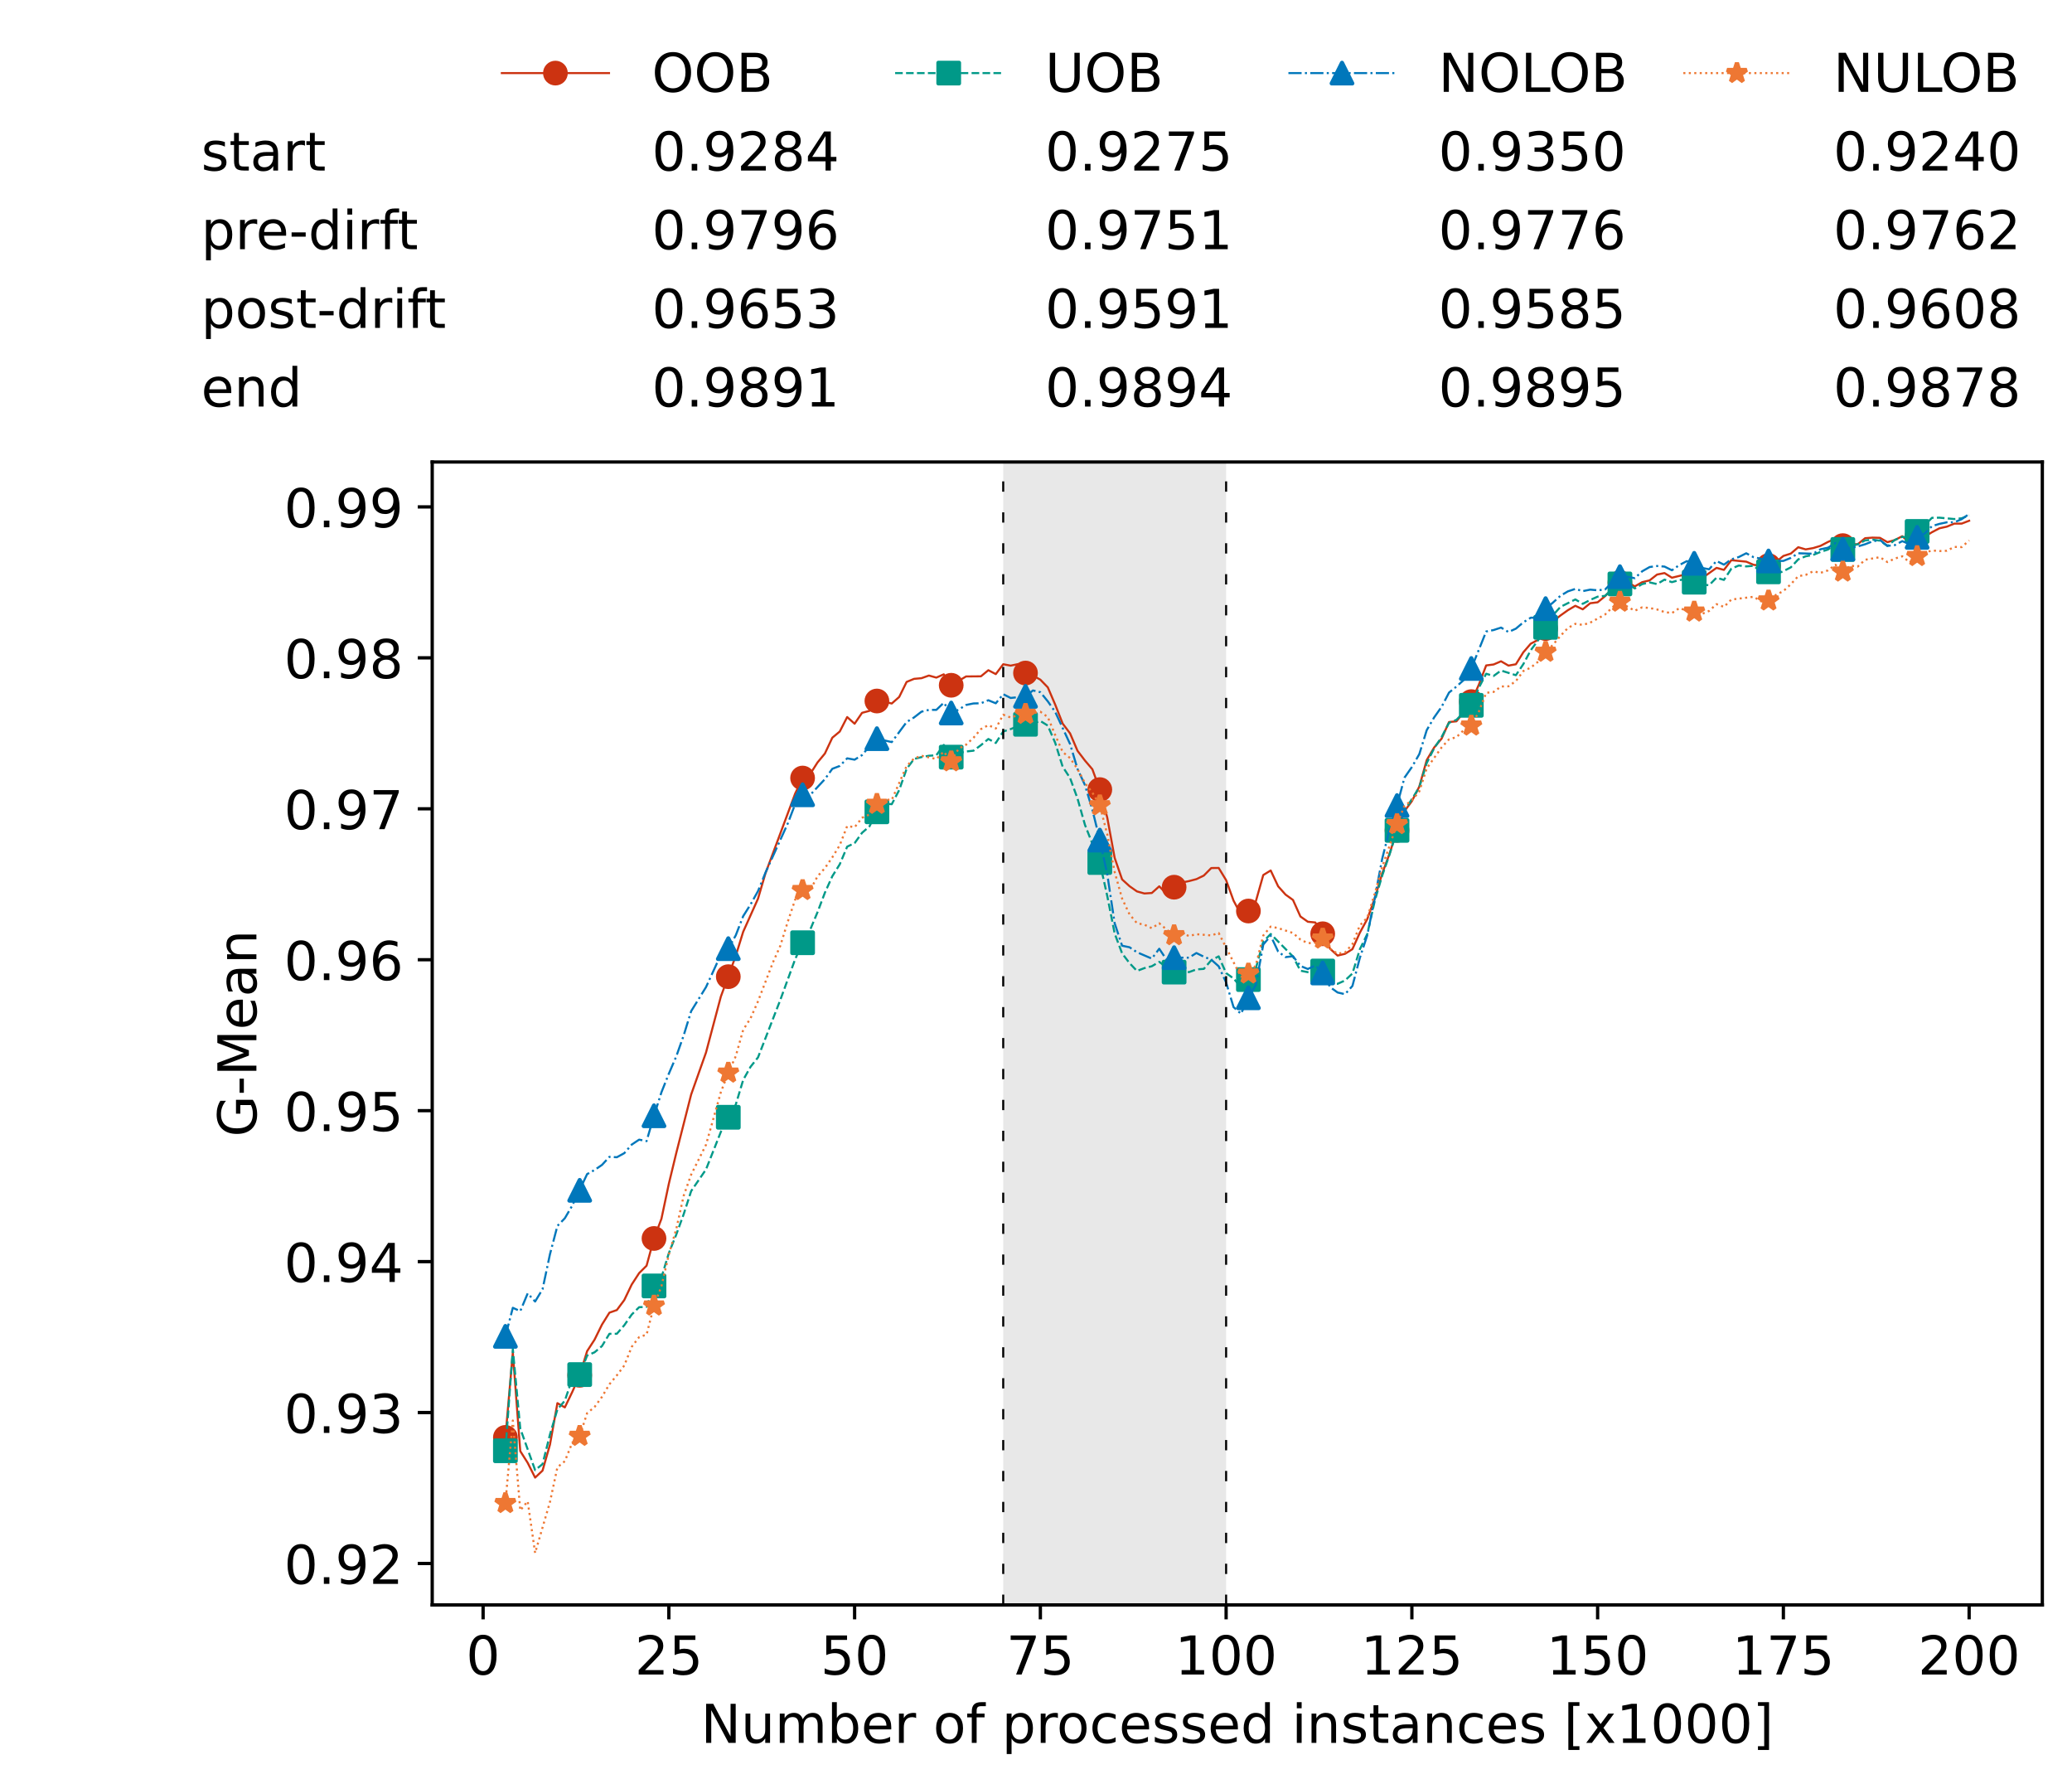 <?xml version="1.0" encoding="utf-8" standalone="no"?>
<!DOCTYPE svg PUBLIC "-//W3C//DTD SVG 1.1//EN"
  "http://www.w3.org/Graphics/SVG/1.1/DTD/svg11.dtd">
<!-- Created with matplotlib (https://matplotlib.org/) -->
<svg height="432.615pt" version="1.1" viewBox="0 0 502.65 432.615" width="502.65pt" xmlns="http://www.w3.org/2000/svg" xmlns:xlink="http://www.w3.org/1999/xlink">
 <defs>
  <style type="text/css">*{stroke-linecap:butt;stroke-linejoin:round;}</style>
 </defs>
 <g id="figure_1">
  <g id="patch_1">
   <path d="M 0 432.615 
L 502.65 432.615 
L 502.65 0 
L 0 0 
z
" style="fill:#ffffff;"/>
  </g>
  <g id="axes_1">
   <g id="patch_2">
    <path d="M 104.85 389.252 
L 495.45 389.252 
L 495.45 112.052 
L 104.85 112.052 
z
" style="fill:#ffffff;"/>
   </g>
   <g id="patch_3">
    <path clip-path="url(#p12184de38b)" d="M 297.446 389.252 
L 297.446 112.052 
L 243.372 112.052 
L 243.372 389.252 
z
" style="fill:#d3d3d3;opacity:0.5;"/>
   </g>
   <g id="matplotlib.axis_1">
    <g id="xtick_1">
     <g id="line2d_1">
      <defs>
       <path d="M 0 0 
L 0 3.5 
" id="m1acf0aefce" style="stroke:#000000;stroke-width:0.8;"/>
      </defs>
      <g>
       <use style="stroke:#000000;stroke-width:0.8;" x="117.197" xlink:href="#m1acf0aefce" y="389.252"/>
      </g>
     </g>
     <g id="text_1">
      <!-- 0 -->
      <g transform="translate(113.061 406.13)scale(0.13 -0.13)">
       <defs>
        <path d="M 31.781 66.406 
Q 24.172 66.406 20.328 58.906 
Q 16.5 51.422 16.5 36.375 
Q 16.5 21.391 20.328 13.891 
Q 24.172 6.391 31.781 6.391 
Q 39.453 6.391 43.281 13.891 
Q 47.125 21.391 47.125 36.375 
Q 47.125 51.422 43.281 58.906 
Q 39.453 66.406 31.781 66.406 
z
M 31.781 74.219 
Q 44.047 74.219 50.516 64.516 
Q 56.984 54.828 56.984 36.375 
Q 56.984 17.969 50.516 8.266 
Q 44.047 -1.422 31.781 -1.422 
Q 19.531 -1.422 13.062 8.266 
Q 6.594 17.969 6.594 36.375 
Q 6.594 54.828 13.062 64.516 
Q 19.531 74.219 31.781 74.219 
z
" id="DejaVuSans-48"/>
       </defs>
       <use xlink:href="#DejaVuSans-48"/>
      </g>
     </g>
    </g>
    <g id="xtick_2">
     <g id="line2d_2">
      <g>
       <use style="stroke:#000000;stroke-width:0.8;" x="162.259" xlink:href="#m1acf0aefce" y="389.252"/>
      </g>
     </g>
     <g id="text_2">
      <!-- 25 -->
      <g transform="translate(153.988 406.13)scale(0.13 -0.13)">
       <defs>
        <path d="M 19.188 8.297 
L 53.609 8.297 
L 53.609 0 
L 7.328 0 
L 7.328 8.297 
Q 12.938 14.109 22.625 23.891 
Q 32.328 33.688 34.812 36.531 
Q 39.547 41.844 41.422 45.531 
Q 43.312 49.219 43.312 52.781 
Q 43.312 58.594 39.234 62.25 
Q 35.156 65.922 28.609 65.922 
Q 23.969 65.922 18.812 64.312 
Q 13.672 62.703 7.812 59.422 
L 7.812 69.391 
Q 13.766 71.781 18.938 73 
Q 24.125 74.219 28.422 74.219 
Q 39.75 74.219 46.484 68.547 
Q 53.219 62.891 53.219 53.422 
Q 53.219 48.922 51.531 44.891 
Q 49.859 40.875 45.406 35.406 
Q 44.188 33.984 37.641 27.219 
Q 31.109 20.453 19.188 8.297 
z
" id="DejaVuSans-50"/>
        <path d="M 10.797 72.906 
L 49.516 72.906 
L 49.516 64.594 
L 19.828 64.594 
L 19.828 46.734 
Q 21.969 47.469 24.109 47.828 
Q 26.266 48.188 28.422 48.188 
Q 40.625 48.188 47.75 41.5 
Q 54.891 34.812 54.891 23.391 
Q 54.891 11.625 47.562 5.094 
Q 40.234 -1.422 26.906 -1.422 
Q 22.312 -1.422 17.547 -0.641 
Q 12.797 0.141 7.719 1.703 
L 7.719 11.625 
Q 12.109 9.234 16.797 8.062 
Q 21.484 6.891 26.703 6.891 
Q 35.156 6.891 40.078 11.328 
Q 45.016 15.766 45.016 23.391 
Q 45.016 31 40.078 35.438 
Q 35.156 39.891 26.703 39.891 
Q 22.75 39.891 18.812 39.016 
Q 14.891 38.141 10.797 36.281 
z
" id="DejaVuSans-53"/>
       </defs>
       <use xlink:href="#DejaVuSans-50"/>
       <use x="63.623" xlink:href="#DejaVuSans-53"/>
      </g>
     </g>
    </g>
    <g id="xtick_3">
     <g id="line2d_3">
      <g>
       <use style="stroke:#000000;stroke-width:0.8;" x="207.322" xlink:href="#m1acf0aefce" y="389.252"/>
      </g>
     </g>
     <g id="text_3">
      <!-- 50 -->
      <g transform="translate(199.05 406.13)scale(0.13 -0.13)">
       <use xlink:href="#DejaVuSans-53"/>
       <use x="63.623" xlink:href="#DejaVuSans-48"/>
      </g>
     </g>
    </g>
    <g id="xtick_4">
     <g id="line2d_4">
      <g>
       <use style="stroke:#000000;stroke-width:0.8;" x="252.384" xlink:href="#m1acf0aefce" y="389.252"/>
      </g>
     </g>
     <g id="text_4">
      <!-- 75 -->
      <g transform="translate(244.113 406.13)scale(0.13 -0.13)">
       <defs>
        <path d="M 8.203 72.906 
L 55.078 72.906 
L 55.078 68.703 
L 28.609 0 
L 18.312 0 
L 43.219 64.594 
L 8.203 64.594 
z
" id="DejaVuSans-55"/>
       </defs>
       <use xlink:href="#DejaVuSans-55"/>
       <use x="63.623" xlink:href="#DejaVuSans-53"/>
      </g>
     </g>
    </g>
    <g id="xtick_5">
     <g id="line2d_5">
      <g>
       <use style="stroke:#000000;stroke-width:0.8;" x="297.446" xlink:href="#m1acf0aefce" y="389.252"/>
      </g>
     </g>
     <g id="text_5">
      <!-- 100 -->
      <g transform="translate(285.039 406.13)scale(0.13 -0.13)">
       <defs>
        <path d="M 12.406 8.297 
L 28.516 8.297 
L 28.516 63.922 
L 10.984 60.406 
L 10.984 69.391 
L 28.422 72.906 
L 38.281 72.906 
L 38.281 8.297 
L 54.391 8.297 
L 54.391 0 
L 12.406 0 
z
" id="DejaVuSans-49"/>
       </defs>
       <use xlink:href="#DejaVuSans-49"/>
       <use x="63.623" xlink:href="#DejaVuSans-48"/>
       <use x="127.246" xlink:href="#DejaVuSans-48"/>
      </g>
     </g>
    </g>
    <g id="xtick_6">
     <g id="line2d_6">
      <g>
       <use style="stroke:#000000;stroke-width:0.8;" x="342.509" xlink:href="#m1acf0aefce" y="389.252"/>
      </g>
     </g>
     <g id="text_6">
      <!-- 125 -->
      <g transform="translate(330.102 406.13)scale(0.13 -0.13)">
       <use xlink:href="#DejaVuSans-49"/>
       <use x="63.623" xlink:href="#DejaVuSans-50"/>
       <use x="127.246" xlink:href="#DejaVuSans-53"/>
      </g>
     </g>
    </g>
    <g id="xtick_7">
     <g id="line2d_7">
      <g>
       <use style="stroke:#000000;stroke-width:0.8;" x="387.571" xlink:href="#m1acf0aefce" y="389.252"/>
      </g>
     </g>
     <g id="text_7">
      <!-- 150 -->
      <g transform="translate(375.164 406.13)scale(0.13 -0.13)">
       <use xlink:href="#DejaVuSans-49"/>
       <use x="63.623" xlink:href="#DejaVuSans-53"/>
       <use x="127.246" xlink:href="#DejaVuSans-48"/>
      </g>
     </g>
    </g>
    <g id="xtick_8">
     <g id="line2d_8">
      <g>
       <use style="stroke:#000000;stroke-width:0.8;" x="432.633" xlink:href="#m1acf0aefce" y="389.252"/>
      </g>
     </g>
     <g id="text_8">
      <!-- 175 -->
      <g transform="translate(420.226 406.13)scale(0.13 -0.13)">
       <use xlink:href="#DejaVuSans-49"/>
       <use x="63.623" xlink:href="#DejaVuSans-55"/>
       <use x="127.246" xlink:href="#DejaVuSans-53"/>
      </g>
     </g>
    </g>
    <g id="xtick_9">
     <g id="line2d_9">
      <g>
       <use style="stroke:#000000;stroke-width:0.8;" x="477.695" xlink:href="#m1acf0aefce" y="389.252"/>
      </g>
     </g>
     <g id="text_9">
      <!-- 200 -->
      <g transform="translate(465.289 406.13)scale(0.13 -0.13)">
       <use xlink:href="#DejaVuSans-50"/>
       <use x="63.623" xlink:href="#DejaVuSans-48"/>
       <use x="127.246" xlink:href="#DejaVuSans-48"/>
      </g>
     </g>
    </g>
    <g id="text_10">
     <!-- Number of processed instances [x1000] -->
     <g transform="translate(170.025 422.711)scale(0.13 -0.13)">
      <defs>
       <path d="M 9.812 72.906 
L 23.094 72.906 
L 55.422 11.922 
L 55.422 72.906 
L 64.984 72.906 
L 64.984 0 
L 51.703 0 
L 19.391 60.984 
L 19.391 0 
L 9.812 0 
z
" id="DejaVuSans-78"/>
       <path d="M 8.5 21.578 
L 8.5 54.688 
L 17.484 54.688 
L 17.484 21.922 
Q 17.484 14.156 20.5 10.266 
Q 23.531 6.391 29.594 6.391 
Q 36.859 6.391 41.078 11.031 
Q 45.312 15.672 45.312 23.688 
L 45.312 54.688 
L 54.297 54.688 
L 54.297 0 
L 45.312 0 
L 45.312 8.406 
Q 42.047 3.422 37.719 1 
Q 33.406 -1.422 27.688 -1.422 
Q 18.266 -1.422 13.375 4.438 
Q 8.5 10.297 8.5 21.578 
z
M 31.109 56 
z
" id="DejaVuSans-117"/>
       <path d="M 52 44.188 
Q 55.375 50.25 60.062 53.125 
Q 64.75 56 71.094 56 
Q 79.641 56 84.281 50.016 
Q 88.922 44.047 88.922 33.016 
L 88.922 0 
L 79.891 0 
L 79.891 32.719 
Q 79.891 40.578 77.094 44.375 
Q 74.312 48.188 68.609 48.188 
Q 61.625 48.188 57.562 43.547 
Q 53.516 38.922 53.516 30.906 
L 53.516 0 
L 44.484 0 
L 44.484 32.719 
Q 44.484 40.625 41.703 44.406 
Q 38.922 48.188 33.109 48.188 
Q 26.219 48.188 22.156 43.531 
Q 18.109 38.875 18.109 30.906 
L 18.109 0 
L 9.078 0 
L 9.078 54.688 
L 18.109 54.688 
L 18.109 46.188 
Q 21.188 51.219 25.484 53.609 
Q 29.781 56 35.688 56 
Q 41.656 56 45.828 52.969 
Q 50 49.953 52 44.188 
z
" id="DejaVuSans-109"/>
       <path d="M 48.688 27.297 
Q 48.688 37.203 44.609 42.844 
Q 40.531 48.484 33.406 48.484 
Q 26.266 48.484 22.188 42.844 
Q 18.109 37.203 18.109 27.297 
Q 18.109 17.391 22.188 11.75 
Q 26.266 6.109 33.406 6.109 
Q 40.531 6.109 44.609 11.75 
Q 48.688 17.391 48.688 27.297 
z
M 18.109 46.391 
Q 20.953 51.266 25.266 53.625 
Q 29.594 56 35.594 56 
Q 45.562 56 51.781 48.094 
Q 58.016 40.188 58.016 27.297 
Q 58.016 14.406 51.781 6.484 
Q 45.562 -1.422 35.594 -1.422 
Q 29.594 -1.422 25.266 0.953 
Q 20.953 3.328 18.109 8.203 
L 18.109 0 
L 9.078 0 
L 9.078 75.984 
L 18.109 75.984 
z
" id="DejaVuSans-98"/>
       <path d="M 56.203 29.594 
L 56.203 25.203 
L 14.891 25.203 
Q 15.484 15.922 20.484 11.062 
Q 25.484 6.203 34.422 6.203 
Q 39.594 6.203 44.453 7.469 
Q 49.312 8.734 54.109 11.281 
L 54.109 2.781 
Q 49.266 0.734 44.188 -0.344 
Q 39.109 -1.422 33.891 -1.422 
Q 20.797 -1.422 13.156 6.188 
Q 5.516 13.812 5.516 26.812 
Q 5.516 40.234 12.766 48.109 
Q 20.016 56 32.328 56 
Q 43.359 56 49.781 48.891 
Q 56.203 41.797 56.203 29.594 
z
M 47.219 32.234 
Q 47.125 39.594 43.094 43.984 
Q 39.062 48.391 32.422 48.391 
Q 24.906 48.391 20.391 44.141 
Q 15.875 39.891 15.188 32.172 
z
" id="DejaVuSans-101"/>
       <path d="M 41.109 46.297 
Q 39.594 47.172 37.812 47.578 
Q 36.031 48 33.891 48 
Q 26.266 48 22.188 43.047 
Q 18.109 38.094 18.109 28.812 
L 18.109 0 
L 9.078 0 
L 9.078 54.688 
L 18.109 54.688 
L 18.109 46.188 
Q 20.953 51.172 25.484 53.578 
Q 30.031 56 36.531 56 
Q 37.453 56 38.578 55.875 
Q 39.703 55.766 41.062 55.516 
z
" id="DejaVuSans-114"/>
       <path id="DejaVuSans-32"/>
       <path d="M 30.609 48.391 
Q 23.391 48.391 19.188 42.75 
Q 14.984 37.109 14.984 27.297 
Q 14.984 17.484 19.156 11.844 
Q 23.344 6.203 30.609 6.203 
Q 37.797 6.203 41.984 11.859 
Q 46.188 17.531 46.188 27.297 
Q 46.188 37.016 41.984 42.703 
Q 37.797 48.391 30.609 48.391 
z
M 30.609 56 
Q 42.328 56 49.016 48.375 
Q 55.719 40.766 55.719 27.297 
Q 55.719 13.875 49.016 6.219 
Q 42.328 -1.422 30.609 -1.422 
Q 18.844 -1.422 12.172 6.219 
Q 5.516 13.875 5.516 27.297 
Q 5.516 40.766 12.172 48.375 
Q 18.844 56 30.609 56 
z
" id="DejaVuSans-111"/>
       <path d="M 37.109 75.984 
L 37.109 68.5 
L 28.516 68.5 
Q 23.688 68.5 21.797 66.547 
Q 19.922 64.594 19.922 59.516 
L 19.922 54.688 
L 34.719 54.688 
L 34.719 47.703 
L 19.922 47.703 
L 19.922 0 
L 10.891 0 
L 10.891 47.703 
L 2.297 47.703 
L 2.297 54.688 
L 10.891 54.688 
L 10.891 58.5 
Q 10.891 67.625 15.141 71.797 
Q 19.391 75.984 28.609 75.984 
z
" id="DejaVuSans-102"/>
       <path d="M 18.109 8.203 
L 18.109 -20.797 
L 9.078 -20.797 
L 9.078 54.688 
L 18.109 54.688 
L 18.109 46.391 
Q 20.953 51.266 25.266 53.625 
Q 29.594 56 35.594 56 
Q 45.562 56 51.781 48.094 
Q 58.016 40.188 58.016 27.297 
Q 58.016 14.406 51.781 6.484 
Q 45.562 -1.422 35.594 -1.422 
Q 29.594 -1.422 25.266 0.953 
Q 20.953 3.328 18.109 8.203 
z
M 48.688 27.297 
Q 48.688 37.203 44.609 42.844 
Q 40.531 48.484 33.406 48.484 
Q 26.266 48.484 22.188 42.844 
Q 18.109 37.203 18.109 27.297 
Q 18.109 17.391 22.188 11.75 
Q 26.266 6.109 33.406 6.109 
Q 40.531 6.109 44.609 11.75 
Q 48.688 17.391 48.688 27.297 
z
" id="DejaVuSans-112"/>
       <path d="M 48.781 52.594 
L 48.781 44.188 
Q 44.969 46.297 41.141 47.344 
Q 37.312 48.391 33.406 48.391 
Q 24.656 48.391 19.812 42.844 
Q 14.984 37.312 14.984 27.297 
Q 14.984 17.281 19.812 11.734 
Q 24.656 6.203 33.406 6.203 
Q 37.312 6.203 41.141 7.25 
Q 44.969 8.297 48.781 10.406 
L 48.781 2.094 
Q 45.016 0.344 40.984 -0.531 
Q 36.969 -1.422 32.422 -1.422 
Q 20.062 -1.422 12.781 6.344 
Q 5.516 14.109 5.516 27.297 
Q 5.516 40.672 12.859 48.328 
Q 20.219 56 33.016 56 
Q 37.156 56 41.109 55.141 
Q 45.062 54.297 48.781 52.594 
z
" id="DejaVuSans-99"/>
       <path d="M 44.281 53.078 
L 44.281 44.578 
Q 40.484 46.531 36.375 47.5 
Q 32.281 48.484 27.875 48.484 
Q 21.188 48.484 17.844 46.438 
Q 14.5 44.391 14.5 40.281 
Q 14.5 37.156 16.891 35.375 
Q 19.281 33.594 26.516 31.984 
L 29.594 31.297 
Q 39.156 29.25 43.188 25.516 
Q 47.219 21.781 47.219 15.094 
Q 47.219 7.469 41.188 3.016 
Q 35.156 -1.422 24.609 -1.422 
Q 20.219 -1.422 15.453 -0.562 
Q 10.688 0.297 5.422 2 
L 5.422 11.281 
Q 10.406 8.688 15.234 7.391 
Q 20.062 6.109 24.812 6.109 
Q 31.156 6.109 34.562 8.281 
Q 37.984 10.453 37.984 14.406 
Q 37.984 18.062 35.516 20.016 
Q 33.062 21.969 24.703 23.781 
L 21.578 24.516 
Q 13.234 26.266 9.516 29.906 
Q 5.812 33.547 5.812 39.891 
Q 5.812 47.609 11.281 51.797 
Q 16.75 56 26.812 56 
Q 31.781 56 36.172 55.266 
Q 40.578 54.547 44.281 53.078 
z
" id="DejaVuSans-115"/>
       <path d="M 45.406 46.391 
L 45.406 75.984 
L 54.391 75.984 
L 54.391 0 
L 45.406 0 
L 45.406 8.203 
Q 42.578 3.328 38.25 0.953 
Q 33.938 -1.422 27.875 -1.422 
Q 17.969 -1.422 11.734 6.484 
Q 5.516 14.406 5.516 27.297 
Q 5.516 40.188 11.734 48.094 
Q 17.969 56 27.875 56 
Q 33.938 56 38.25 53.625 
Q 42.578 51.266 45.406 46.391 
z
M 14.797 27.297 
Q 14.797 17.391 18.875 11.75 
Q 22.953 6.109 30.078 6.109 
Q 37.203 6.109 41.297 11.75 
Q 45.406 17.391 45.406 27.297 
Q 45.406 37.203 41.297 42.844 
Q 37.203 48.484 30.078 48.484 
Q 22.953 48.484 18.875 42.844 
Q 14.797 37.203 14.797 27.297 
z
" id="DejaVuSans-100"/>
       <path d="M 9.422 54.688 
L 18.406 54.688 
L 18.406 0 
L 9.422 0 
z
M 9.422 75.984 
L 18.406 75.984 
L 18.406 64.594 
L 9.422 64.594 
z
" id="DejaVuSans-105"/>
       <path d="M 54.891 33.016 
L 54.891 0 
L 45.906 0 
L 45.906 32.719 
Q 45.906 40.484 42.875 44.328 
Q 39.844 48.188 33.797 48.188 
Q 26.516 48.188 22.312 43.547 
Q 18.109 38.922 18.109 30.906 
L 18.109 0 
L 9.078 0 
L 9.078 54.688 
L 18.109 54.688 
L 18.109 46.188 
Q 21.344 51.125 25.703 53.562 
Q 30.078 56 35.797 56 
Q 45.219 56 50.047 50.172 
Q 54.891 44.344 54.891 33.016 
z
" id="DejaVuSans-110"/>
       <path d="M 18.312 70.219 
L 18.312 54.688 
L 36.812 54.688 
L 36.812 47.703 
L 18.312 47.703 
L 18.312 18.016 
Q 18.312 11.328 20.141 9.422 
Q 21.969 7.516 27.594 7.516 
L 36.812 7.516 
L 36.812 0 
L 27.594 0 
Q 17.188 0 13.234 3.875 
Q 9.281 7.766 9.281 18.016 
L 9.281 47.703 
L 2.688 47.703 
L 2.688 54.688 
L 9.281 54.688 
L 9.281 70.219 
z
" id="DejaVuSans-116"/>
       <path d="M 34.281 27.484 
Q 23.391 27.484 19.188 25 
Q 14.984 22.516 14.984 16.5 
Q 14.984 11.719 18.141 8.906 
Q 21.297 6.109 26.703 6.109 
Q 34.188 6.109 38.703 11.406 
Q 43.219 16.703 43.219 25.484 
L 43.219 27.484 
z
M 52.203 31.203 
L 52.203 0 
L 43.219 0 
L 43.219 8.297 
Q 40.141 3.328 35.547 0.953 
Q 30.953 -1.422 24.312 -1.422 
Q 15.922 -1.422 10.953 3.297 
Q 6 8.016 6 15.922 
Q 6 25.141 12.172 29.828 
Q 18.359 34.516 30.609 34.516 
L 43.219 34.516 
L 43.219 35.406 
Q 43.219 41.609 39.141 45 
Q 35.062 48.391 27.688 48.391 
Q 23 48.391 18.547 47.266 
Q 14.109 46.141 10.016 43.891 
L 10.016 52.203 
Q 14.938 54.109 19.578 55.047 
Q 24.219 56 28.609 56 
Q 40.484 56 46.344 49.844 
Q 52.203 43.703 52.203 31.203 
z
" id="DejaVuSans-97"/>
       <path d="M 8.594 75.984 
L 29.297 75.984 
L 29.297 69 
L 17.578 69 
L 17.578 -6.203 
L 29.297 -6.203 
L 29.297 -13.188 
L 8.594 -13.188 
z
" id="DejaVuSans-91"/>
       <path d="M 54.891 54.688 
L 35.109 28.078 
L 55.906 0 
L 45.312 0 
L 29.391 21.484 
L 13.484 0 
L 2.875 0 
L 24.125 28.609 
L 4.688 54.688 
L 15.281 54.688 
L 29.781 35.203 
L 44.281 54.688 
z
" id="DejaVuSans-120"/>
       <path d="M 30.422 75.984 
L 30.422 -13.188 
L 9.719 -13.188 
L 9.719 -6.203 
L 21.391 -6.203 
L 21.391 69 
L 9.719 69 
L 9.719 75.984 
z
" id="DejaVuSans-93"/>
      </defs>
      <use xlink:href="#DejaVuSans-78"/>
      <use x="74.805" xlink:href="#DejaVuSans-117"/>
      <use x="138.184" xlink:href="#DejaVuSans-109"/>
      <use x="235.596" xlink:href="#DejaVuSans-98"/>
      <use x="299.072" xlink:href="#DejaVuSans-101"/>
      <use x="360.596" xlink:href="#DejaVuSans-114"/>
      <use x="401.709" xlink:href="#DejaVuSans-32"/>
      <use x="433.496" xlink:href="#DejaVuSans-111"/>
      <use x="494.678" xlink:href="#DejaVuSans-102"/>
      <use x="529.883" xlink:href="#DejaVuSans-32"/>
      <use x="561.67" xlink:href="#DejaVuSans-112"/>
      <use x="625.146" xlink:href="#DejaVuSans-114"/>
      <use x="664.01" xlink:href="#DejaVuSans-111"/>
      <use x="725.191" xlink:href="#DejaVuSans-99"/>
      <use x="780.172" xlink:href="#DejaVuSans-101"/>
      <use x="841.695" xlink:href="#DejaVuSans-115"/>
      <use x="893.795" xlink:href="#DejaVuSans-115"/>
      <use x="945.895" xlink:href="#DejaVuSans-101"/>
      <use x="1007.418" xlink:href="#DejaVuSans-100"/>
      <use x="1070.895" xlink:href="#DejaVuSans-32"/>
      <use x="1102.682" xlink:href="#DejaVuSans-105"/>
      <use x="1130.465" xlink:href="#DejaVuSans-110"/>
      <use x="1193.844" xlink:href="#DejaVuSans-115"/>
      <use x="1245.943" xlink:href="#DejaVuSans-116"/>
      <use x="1285.152" xlink:href="#DejaVuSans-97"/>
      <use x="1346.432" xlink:href="#DejaVuSans-110"/>
      <use x="1409.811" xlink:href="#DejaVuSans-99"/>
      <use x="1464.791" xlink:href="#DejaVuSans-101"/>
      <use x="1526.314" xlink:href="#DejaVuSans-115"/>
      <use x="1578.414" xlink:href="#DejaVuSans-32"/>
      <use x="1610.201" xlink:href="#DejaVuSans-91"/>
      <use x="1649.215" xlink:href="#DejaVuSans-120"/>
      <use x="1708.395" xlink:href="#DejaVuSans-49"/>
      <use x="1772.018" xlink:href="#DejaVuSans-48"/>
      <use x="1835.641" xlink:href="#DejaVuSans-48"/>
      <use x="1899.264" xlink:href="#DejaVuSans-48"/>
      <use x="1962.887" xlink:href="#DejaVuSans-93"/>
     </g>
    </g>
   </g>
   <g id="matplotlib.axis_2">
    <g id="ytick_1">
     <g id="line2d_10">
      <defs>
       <path d="M 0 0 
L -3.5 0 
" id="m600cdde133" style="stroke:#000000;stroke-width:0.8;"/>
      </defs>
      <g>
       <use style="stroke:#000000;stroke-width:0.8;" x="104.85" xlink:href="#m600cdde133" y="379.2"/>
      </g>
     </g>
     <g id="text_11">
      <!-- 0.92 -->
      <g transform="translate(68.905 384.139)scale(0.13 -0.13)">
       <defs>
        <path d="M 10.688 12.406 
L 21 12.406 
L 21 0 
L 10.688 0 
z
" id="DejaVuSans-46"/>
        <path d="M 10.984 1.516 
L 10.984 10.5 
Q 14.703 8.734 18.5 7.812 
Q 22.312 6.891 25.984 6.891 
Q 35.75 6.891 40.891 13.453 
Q 46.047 20.016 46.781 33.406 
Q 43.953 29.203 39.594 26.953 
Q 35.25 24.703 29.984 24.703 
Q 19.047 24.703 12.672 31.312 
Q 6.297 37.938 6.297 49.422 
Q 6.297 60.641 12.938 67.422 
Q 19.578 74.219 30.609 74.219 
Q 43.266 74.219 49.922 64.516 
Q 56.594 54.828 56.594 36.375 
Q 56.594 19.141 48.406 8.859 
Q 40.234 -1.422 26.422 -1.422 
Q 22.703 -1.422 18.891 -0.688 
Q 15.094 0.047 10.984 1.516 
z
M 30.609 32.422 
Q 37.25 32.422 41.125 36.953 
Q 45.016 41.5 45.016 49.422 
Q 45.016 57.281 41.125 61.844 
Q 37.25 66.406 30.609 66.406 
Q 23.969 66.406 20.094 61.844 
Q 16.219 57.281 16.219 49.422 
Q 16.219 41.5 20.094 36.953 
Q 23.969 32.422 30.609 32.422 
z
" id="DejaVuSans-57"/>
       </defs>
       <use xlink:href="#DejaVuSans-48"/>
       <use x="63.623" xlink:href="#DejaVuSans-46"/>
       <use x="95.41" xlink:href="#DejaVuSans-57"/>
       <use x="159.033" xlink:href="#DejaVuSans-50"/>
      </g>
     </g>
    </g>
    <g id="ytick_2">
     <g id="line2d_11">
      <g>
       <use style="stroke:#000000;stroke-width:0.8;" x="104.85" xlink:href="#m600cdde133" y="342.592"/>
      </g>
     </g>
     <g id="text_12">
      <!-- 0.93 -->
      <g transform="translate(68.905 347.531)scale(0.13 -0.13)">
       <defs>
        <path d="M 40.578 39.312 
Q 47.656 37.797 51.625 33 
Q 55.609 28.219 55.609 21.188 
Q 55.609 10.406 48.188 4.484 
Q 40.766 -1.422 27.094 -1.422 
Q 22.516 -1.422 17.656 -0.516 
Q 12.797 0.391 7.625 2.203 
L 7.625 11.719 
Q 11.719 9.328 16.594 8.109 
Q 21.484 6.891 26.812 6.891 
Q 36.078 6.891 40.938 10.547 
Q 45.797 14.203 45.797 21.188 
Q 45.797 27.641 41.281 31.266 
Q 36.766 34.906 28.719 34.906 
L 20.219 34.906 
L 20.219 43.016 
L 29.109 43.016 
Q 36.375 43.016 40.234 45.922 
Q 44.094 48.828 44.094 54.297 
Q 44.094 59.906 40.109 62.906 
Q 36.141 65.922 28.719 65.922 
Q 24.656 65.922 20.016 65.031 
Q 15.375 64.156 9.812 62.312 
L 9.812 71.094 
Q 15.438 72.656 20.344 73.438 
Q 25.25 74.219 29.594 74.219 
Q 40.828 74.219 47.359 69.109 
Q 53.906 64.016 53.906 55.328 
Q 53.906 49.266 50.438 45.094 
Q 46.969 40.922 40.578 39.312 
z
" id="DejaVuSans-51"/>
       </defs>
       <use xlink:href="#DejaVuSans-48"/>
       <use x="63.623" xlink:href="#DejaVuSans-46"/>
       <use x="95.41" xlink:href="#DejaVuSans-57"/>
       <use x="159.033" xlink:href="#DejaVuSans-51"/>
      </g>
     </g>
    </g>
    <g id="ytick_3">
     <g id="line2d_12">
      <g>
       <use style="stroke:#000000;stroke-width:0.8;" x="104.85" xlink:href="#m600cdde133" y="305.984"/>
      </g>
     </g>
     <g id="text_13">
      <!-- 0.94 -->
      <g transform="translate(68.905 310.923)scale(0.13 -0.13)">
       <defs>
        <path d="M 37.797 64.312 
L 12.891 25.391 
L 37.797 25.391 
z
M 35.203 72.906 
L 47.609 72.906 
L 47.609 25.391 
L 58.016 25.391 
L 58.016 17.188 
L 47.609 17.188 
L 47.609 0 
L 37.797 0 
L 37.797 17.188 
L 4.891 17.188 
L 4.891 26.703 
z
" id="DejaVuSans-52"/>
       </defs>
       <use xlink:href="#DejaVuSans-48"/>
       <use x="63.623" xlink:href="#DejaVuSans-46"/>
       <use x="95.41" xlink:href="#DejaVuSans-57"/>
       <use x="159.033" xlink:href="#DejaVuSans-52"/>
      </g>
     </g>
    </g>
    <g id="ytick_4">
     <g id="line2d_13">
      <g>
       <use style="stroke:#000000;stroke-width:0.8;" x="104.85" xlink:href="#m600cdde133" y="269.375"/>
      </g>
     </g>
     <g id="text_14">
      <!-- 0.95 -->
      <g transform="translate(68.905 274.314)scale(0.13 -0.13)">
       <use xlink:href="#DejaVuSans-48"/>
       <use x="63.623" xlink:href="#DejaVuSans-46"/>
       <use x="95.41" xlink:href="#DejaVuSans-57"/>
       <use x="159.033" xlink:href="#DejaVuSans-53"/>
      </g>
     </g>
    </g>
    <g id="ytick_5">
     <g id="line2d_14">
      <g>
       <use style="stroke:#000000;stroke-width:0.8;" x="104.85" xlink:href="#m600cdde133" y="232.767"/>
      </g>
     </g>
     <g id="text_15">
      <!-- 0.96 -->
      <g transform="translate(68.905 237.706)scale(0.13 -0.13)">
       <defs>
        <path d="M 33.016 40.375 
Q 26.375 40.375 22.484 35.828 
Q 18.609 31.297 18.609 23.391 
Q 18.609 15.531 22.484 10.953 
Q 26.375 6.391 33.016 6.391 
Q 39.656 6.391 43.531 10.953 
Q 47.406 15.531 47.406 23.391 
Q 47.406 31.297 43.531 35.828 
Q 39.656 40.375 33.016 40.375 
z
M 52.594 71.297 
L 52.594 62.312 
Q 48.875 64.062 45.094 64.984 
Q 41.312 65.922 37.594 65.922 
Q 27.828 65.922 22.672 59.328 
Q 17.531 52.734 16.797 39.406 
Q 19.672 43.656 24.016 45.922 
Q 28.375 48.188 33.594 48.188 
Q 44.578 48.188 50.953 41.516 
Q 57.328 34.859 57.328 23.391 
Q 57.328 12.156 50.688 5.359 
Q 44.047 -1.422 33.016 -1.422 
Q 20.359 -1.422 13.672 8.266 
Q 6.984 17.969 6.984 36.375 
Q 6.984 53.656 15.188 63.938 
Q 23.391 74.219 37.203 74.219 
Q 40.922 74.219 44.703 73.484 
Q 48.484 72.75 52.594 71.297 
z
" id="DejaVuSans-54"/>
       </defs>
       <use xlink:href="#DejaVuSans-48"/>
       <use x="63.623" xlink:href="#DejaVuSans-46"/>
       <use x="95.41" xlink:href="#DejaVuSans-57"/>
       <use x="159.033" xlink:href="#DejaVuSans-54"/>
      </g>
     </g>
    </g>
    <g id="ytick_6">
     <g id="line2d_15">
      <g>
       <use style="stroke:#000000;stroke-width:0.8;" x="104.85" xlink:href="#m600cdde133" y="196.159"/>
      </g>
     </g>
     <g id="text_16">
      <!-- 0.97 -->
      <g transform="translate(68.905 201.098)scale(0.13 -0.13)">
       <use xlink:href="#DejaVuSans-48"/>
       <use x="63.623" xlink:href="#DejaVuSans-46"/>
       <use x="95.41" xlink:href="#DejaVuSans-57"/>
       <use x="159.033" xlink:href="#DejaVuSans-55"/>
      </g>
     </g>
    </g>
    <g id="ytick_7">
     <g id="line2d_16">
      <g>
       <use style="stroke:#000000;stroke-width:0.8;" x="104.85" xlink:href="#m600cdde133" y="159.551"/>
      </g>
     </g>
     <g id="text_17">
      <!-- 0.98 -->
      <g transform="translate(68.905 164.49)scale(0.13 -0.13)">
       <defs>
        <path d="M 31.781 34.625 
Q 24.75 34.625 20.719 30.859 
Q 16.703 27.094 16.703 20.516 
Q 16.703 13.922 20.719 10.156 
Q 24.75 6.391 31.781 6.391 
Q 38.812 6.391 42.859 10.172 
Q 46.922 13.969 46.922 20.516 
Q 46.922 27.094 42.891 30.859 
Q 38.875 34.625 31.781 34.625 
z
M 21.922 38.812 
Q 15.578 40.375 12.031 44.719 
Q 8.5 49.078 8.5 55.328 
Q 8.5 64.062 14.719 69.141 
Q 20.953 74.219 31.781 74.219 
Q 42.672 74.219 48.875 69.141 
Q 55.078 64.062 55.078 55.328 
Q 55.078 49.078 51.531 44.719 
Q 48 40.375 41.703 38.812 
Q 48.828 37.156 52.797 32.312 
Q 56.781 27.484 56.781 20.516 
Q 56.781 9.906 50.312 4.234 
Q 43.844 -1.422 31.781 -1.422 
Q 19.734 -1.422 13.25 4.234 
Q 6.781 9.906 6.781 20.516 
Q 6.781 27.484 10.781 32.312 
Q 14.797 37.156 21.922 38.812 
z
M 18.312 54.391 
Q 18.312 48.734 21.844 45.562 
Q 25.391 42.391 31.781 42.391 
Q 38.141 42.391 41.719 45.562 
Q 45.312 48.734 45.312 54.391 
Q 45.312 60.062 41.719 63.234 
Q 38.141 66.406 31.781 66.406 
Q 25.391 66.406 21.844 63.234 
Q 18.312 60.062 18.312 54.391 
z
" id="DejaVuSans-56"/>
       </defs>
       <use xlink:href="#DejaVuSans-48"/>
       <use x="63.623" xlink:href="#DejaVuSans-46"/>
       <use x="95.41" xlink:href="#DejaVuSans-57"/>
       <use x="159.033" xlink:href="#DejaVuSans-56"/>
      </g>
     </g>
    </g>
    <g id="ytick_8">
     <g id="line2d_17">
      <g>
       <use style="stroke:#000000;stroke-width:0.8;" x="104.85" xlink:href="#m600cdde133" y="122.943"/>
      </g>
     </g>
     <g id="text_18">
      <!-- 0.99 -->
      <g transform="translate(68.905 127.882)scale(0.13 -0.13)">
       <use xlink:href="#DejaVuSans-48"/>
       <use x="63.623" xlink:href="#DejaVuSans-46"/>
       <use x="95.41" xlink:href="#DejaVuSans-57"/>
       <use x="159.033" xlink:href="#DejaVuSans-57"/>
      </g>
     </g>
    </g>
    <g id="text_19">
     <!-- G-Mean -->
     <g transform="translate(62.201 275.744)rotate(-90)scale(0.13 -0.13)">
      <defs>
       <path d="M 59.516 10.406 
L 59.516 29.984 
L 43.406 29.984 
L 43.406 38.094 
L 69.281 38.094 
L 69.281 6.781 
Q 63.578 2.734 56.688 0.656 
Q 49.812 -1.422 42 -1.422 
Q 24.906 -1.422 15.25 8.562 
Q 5.609 18.562 5.609 36.375 
Q 5.609 54.25 15.25 64.234 
Q 24.906 74.219 42 74.219 
Q 49.125 74.219 55.547 72.453 
Q 61.969 70.703 67.391 67.281 
L 67.391 56.781 
Q 61.922 61.422 55.766 63.766 
Q 49.609 66.109 42.828 66.109 
Q 29.438 66.109 22.719 58.641 
Q 16.016 51.172 16.016 36.375 
Q 16.016 21.625 22.719 14.156 
Q 29.438 6.688 42.828 6.688 
Q 48.047 6.688 52.141 7.594 
Q 56.25 8.5 59.516 10.406 
z
" id="DejaVuSans-71"/>
       <path d="M 4.891 31.391 
L 31.203 31.391 
L 31.203 23.391 
L 4.891 23.391 
z
" id="DejaVuSans-45"/>
       <path d="M 9.812 72.906 
L 24.516 72.906 
L 43.109 23.297 
L 61.812 72.906 
L 76.516 72.906 
L 76.516 0 
L 66.891 0 
L 66.891 64.016 
L 48.094 14.016 
L 38.188 14.016 
L 19.391 64.016 
L 19.391 0 
L 9.812 0 
z
" id="DejaVuSans-77"/>
      </defs>
      <use xlink:href="#DejaVuSans-71"/>
      <use x="77.49" xlink:href="#DejaVuSans-45"/>
      <use x="113.574" xlink:href="#DejaVuSans-77"/>
      <use x="199.854" xlink:href="#DejaVuSans-101"/>
      <use x="261.377" xlink:href="#DejaVuSans-97"/>
      <use x="322.656" xlink:href="#DejaVuSans-110"/>
     </g>
    </g>
   </g>
   <g id="line2d_18"/>
   <g id="line2d_19"/>
   <g id="line2d_20"/>
   <g id="line2d_21"/>
   <g id="line2d_22"/>
   <g id="line2d_23">
    <path clip-path="url(#p12184de38b)" d="M 122.605 348.618 
L 124.407 328.081 
L 126.21 351.943 
L 128.012 354.787 
L 129.815 358.369 
L 131.617 356.668 
L 133.419 350.364 
L 135.222 340.311 
L 137.024 341.339 
L 138.827 337.595 
L 140.629 333.555 
L 142.432 327.692 
L 144.234 324.915 
L 146.037 321.254 
L 147.839 318.366 
L 149.642 317.732 
L 151.444 315.306 
L 153.247 311.542 
L 155.049 308.768 
L 156.852 306.977 
L 158.654 300.371 
L 160.457 295.607 
L 162.259 287.085 
L 164.062 279.628 
L 167.667 265.457 
L 171.272 255.272 
L 174.877 241.695 
L 178.482 231.842 
L 180.284 226.002 
L 183.889 217.957 
L 185.692 211.813 
L 189.297 202.147 
L 192.902 192.465 
L 194.704 188.701 
L 196.507 187.776 
L 198.309 184.939 
L 200.112 182.756 
L 201.914 178.92 
L 203.717 177.424 
L 205.519 173.913 
L 207.322 175.527 
L 209.124 172.887 
L 210.927 172.405 
L 212.729 170.019 
L 214.532 170.202 
L 216.334 170.624 
L 218.137 169.038 
L 219.939 165.387 
L 221.742 164.645 
L 223.544 164.484 
L 225.347 163.844 
L 227.149 164.344 
L 228.952 163.546 
L 230.754 166.202 
L 234.359 164.063 
L 237.964 164.031 
L 239.767 162.55 
L 241.569 163.495 
L 243.372 161.101 
L 245.174 161.44 
L 246.976 161.067 
L 248.779 163.234 
L 250.581 163.838 
L 252.384 164.848 
L 254.186 166.704 
L 255.989 170.911 
L 257.791 175.491 
L 259.594 177.877 
L 261.396 182.095 
L 263.199 184.46 
L 265.001 186.573 
L 266.804 191.505 
L 268.606 198.275 
L 270.409 208.077 
L 272.211 213.288 
L 274.014 214.93 
L 275.816 216.198 
L 277.619 216.698 
L 279.421 216.581 
L 281.224 214.965 
L 283.026 216.8 
L 284.829 215.176 
L 286.631 214.055 
L 288.434 213.697 
L 290.236 213.223 
L 292.039 212.354 
L 293.841 210.529 
L 295.644 210.509 
L 297.446 213.469 
L 299.249 218.435 
L 301.051 221.817 
L 302.854 220.953 
L 304.656 218.607 
L 306.459 212.224 
L 308.261 211.121 
L 310.064 214.959 
L 311.866 216.974 
L 313.669 218.274 
L 315.471 222.281 
L 317.274 223.555 
L 319.076 223.732 
L 320.879 226.47 
L 322.681 230.118 
L 324.484 231.762 
L 326.286 231.336 
L 328.089 230.194 
L 329.891 226.208 
L 331.694 222.898 
L 333.496 217.891 
L 335.299 211.892 
L 337.101 207.018 
L 338.904 201.389 
L 340.706 196.738 
L 342.509 194.313 
L 344.311 190.775 
L 346.114 184.336 
L 347.916 181.296 
L 349.719 179.142 
L 351.521 175.117 
L 353.324 174.944 
L 355.126 172.698 
L 356.928 170.17 
L 358.731 166.118 
L 360.533 161.391 
L 362.336 161.159 
L 364.138 160.382 
L 365.941 161.431 
L 367.743 161.106 
L 369.546 158.2 
L 371.348 156.116 
L 373.151 155.174 
L 374.953 152.44 
L 376.756 150.701 
L 378.558 149.274 
L 380.361 147.99 
L 382.163 146.924 
L 383.966 147.781 
L 385.768 146.305 
L 387.571 146.076 
L 389.373 144.598 
L 391.176 142.821 
L 392.978 141.309 
L 394.781 141.169 
L 396.583 142.221 
L 398.386 141.194 
L 400.188 140.759 
L 401.991 139.349 
L 403.793 138.986 
L 405.596 140.115 
L 409.201 139.239 
L 411.003 139.924 
L 412.806 140.292 
L 416.411 137.73 
L 418.213 138.218 
L 420.016 135.861 
L 423.621 136.221 
L 425.423 136.997 
L 427.226 137.171 
L 429.028 137.18 
L 430.831 136.3 
L 432.633 134.836 
L 434.436 134.264 
L 436.238 132.722 
L 438.041 133.247 
L 439.843 132.933 
L 441.646 132.387 
L 443.448 131.442 
L 445.251 130.65 
L 447.053 132.332 
L 448.856 131.955 
L 450.658 132.005 
L 452.461 130.53 
L 454.263 130.392 
L 456.066 130.443 
L 457.868 131.494 
L 459.671 130.98 
L 461.473 130.049 
L 463.276 131.687 
L 465.078 130.026 
L 466.881 130.163 
L 468.683 129.075 
L 470.485 128.13 
L 472.288 127.729 
L 474.09 126.997 
L 475.893 126.988 
L 477.695 126.297 
L 477.695 126.297 
" style="fill:none;stroke:#cc3311;stroke-linecap:square;stroke-width:0.5;"/>
    <defs>
     <path d="M 0 2.5 
C 0.663 2.5 1.299 2.237 1.768 1.768 
C 2.237 1.299 2.5 0.663 2.5 0 
C 2.5 -0.663 2.237 -1.299 1.768 -1.768 
C 1.299 -2.237 0.663 -2.5 0 -2.5 
C -0.663 -2.5 -1.299 -2.237 -1.768 -1.768 
C -2.237 -1.299 -2.5 -0.663 -2.5 0 
C -2.5 0.663 -2.237 1.299 -1.768 1.768 
C -1.299 2.237 -0.663 2.5 0 2.5 
z
" id="mdcd9514eac" style="stroke:#cc3311;"/>
    </defs>
    <g clip-path="url(#p12184de38b)">
     <use style="fill:#cc3311;stroke:#cc3311;" x="122.605" xlink:href="#mdcd9514eac" y="348.618"/>
     <use style="fill:#cc3311;stroke:#cc3311;" x="140.629" xlink:href="#mdcd9514eac" y="333.555"/>
     <use style="fill:#cc3311;stroke:#cc3311;" x="158.654" xlink:href="#mdcd9514eac" y="300.371"/>
     <use style="fill:#cc3311;stroke:#cc3311;" x="176.679" xlink:href="#mdcd9514eac" y="236.876"/>
     <use style="fill:#cc3311;stroke:#cc3311;" x="194.704" xlink:href="#mdcd9514eac" y="188.701"/>
     <use style="fill:#cc3311;stroke:#cc3311;" x="212.729" xlink:href="#mdcd9514eac" y="170.019"/>
     <use style="fill:#cc3311;stroke:#cc3311;" x="230.754" xlink:href="#mdcd9514eac" y="166.202"/>
     <use style="fill:#cc3311;stroke:#cc3311;" x="248.779" xlink:href="#mdcd9514eac" y="163.234"/>
     <use style="fill:#cc3311;stroke:#cc3311;" x="266.804" xlink:href="#mdcd9514eac" y="191.505"/>
     <use style="fill:#cc3311;stroke:#cc3311;" x="284.829" xlink:href="#mdcd9514eac" y="215.176"/>
     <use style="fill:#cc3311;stroke:#cc3311;" x="302.854" xlink:href="#mdcd9514eac" y="220.953"/>
     <use style="fill:#cc3311;stroke:#cc3311;" x="320.879" xlink:href="#mdcd9514eac" y="226.47"/>
     <use style="fill:#cc3311;stroke:#cc3311;" x="338.904" xlink:href="#mdcd9514eac" y="201.389"/>
     <use style="fill:#cc3311;stroke:#cc3311;" x="356.928" xlink:href="#mdcd9514eac" y="170.17"/>
     <use style="fill:#cc3311;stroke:#cc3311;" x="374.953" xlink:href="#mdcd9514eac" y="152.44"/>
     <use style="fill:#cc3311;stroke:#cc3311;" x="392.978" xlink:href="#mdcd9514eac" y="141.309"/>
     <use style="fill:#cc3311;stroke:#cc3311;" x="411.003" xlink:href="#mdcd9514eac" y="139.924"/>
     <use style="fill:#cc3311;stroke:#cc3311;" x="429.028" xlink:href="#mdcd9514eac" y="137.18"/>
     <use style="fill:#cc3311;stroke:#cc3311;" x="447.053" xlink:href="#mdcd9514eac" y="132.332"/>
     <use style="fill:#cc3311;stroke:#cc3311;" x="465.078" xlink:href="#mdcd9514eac" y="130.026"/>
    </g>
   </g>
   <g id="line2d_24"/>
   <g id="line2d_25"/>
   <g id="line2d_26"/>
   <g id="line2d_27"/>
   <g id="line2d_28">
    <path clip-path="url(#p12184de38b)" d="M 122.605 351.862 
L 124.407 327.195 
L 126.21 346.463 
L 129.815 356.561 
L 131.617 355.092 
L 133.419 347.91 
L 135.222 341.829 
L 137.024 339.718 
L 138.827 334.366 
L 140.629 333.386 
L 142.432 328.762 
L 144.234 327.979 
L 146.037 326.464 
L 147.839 323.493 
L 149.642 323.483 
L 151.444 321.418 
L 153.247 318.822 
L 155.049 317.04 
L 156.852 316.957 
L 158.654 311.886 
L 160.457 309.822 
L 162.259 303.913 
L 164.062 299.41 
L 165.864 294.46 
L 167.667 288.88 
L 171.272 283.626 
L 174.877 274.508 
L 176.679 270.975 
L 178.482 267.931 
L 180.284 261.936 
L 182.087 258.718 
L 183.889 256.455 
L 189.297 242.514 
L 192.902 232.633 
L 194.704 228.647 
L 196.507 225.582 
L 198.309 221.269 
L 200.112 216.511 
L 201.914 212.513 
L 203.717 209.623 
L 205.519 205.34 
L 207.322 204.489 
L 209.124 201.986 
L 210.927 200.413 
L 212.729 196.896 
L 214.532 194.906 
L 216.334 195.043 
L 218.137 191.613 
L 219.939 186.486 
L 221.742 184.076 
L 223.544 183.622 
L 225.347 183.298 
L 227.149 183.172 
L 228.952 180.671 
L 230.754 183.633 
L 232.557 182.662 
L 234.359 182.269 
L 236.162 182.068 
L 237.964 180.73 
L 239.767 179.227 
L 241.569 180.197 
L 243.372 177.416 
L 245.174 176.832 
L 246.976 176.093 
L 248.779 175.667 
L 250.581 175.5 
L 252.384 174.866 
L 254.186 175.98 
L 255.989 180.18 
L 257.791 185.954 
L 259.594 188.702 
L 261.396 193.674 
L 263.199 200.051 
L 266.804 209.19 
L 268.606 217.279 
L 270.409 226.408 
L 272.211 231.225 
L 274.014 233.591 
L 275.816 235.485 
L 277.619 234.803 
L 279.421 234.344 
L 281.224 233.285 
L 283.026 234.608 
L 284.829 235.771 
L 286.631 235.39 
L 288.434 235.771 
L 290.236 235.115 
L 292.039 234.988 
L 293.841 232.893 
L 295.644 231.948 
L 297.446 236.015 
L 299.249 237.316 
L 301.051 239.368 
L 302.854 237.581 
L 304.656 234.858 
L 306.459 228.368 
L 308.261 226.526 
L 313.669 231.988 
L 315.471 235.426 
L 317.274 235.783 
L 319.076 235.926 
L 320.879 235.504 
L 322.681 238.633 
L 324.484 238.606 
L 326.286 237.803 
L 328.089 236.1 
L 329.891 230.224 
L 331.694 226.53 
L 333.496 218.527 
L 335.299 212.387 
L 337.101 207.214 
L 338.904 201.392 
L 340.706 196.669 
L 344.311 190.947 
L 346.114 185.051 
L 347.916 181.467 
L 349.719 178.765 
L 351.521 175.309 
L 353.324 174.582 
L 355.126 172.696 
L 356.928 171.066 
L 358.731 166.831 
L 360.533 163.406 
L 362.336 163.942 
L 364.138 162.624 
L 367.743 163.761 
L 369.546 161.078 
L 371.348 157.705 
L 373.151 155.261 
L 376.756 149.184 
L 378.558 147.187 
L 382.163 145.382 
L 383.966 146.445 
L 385.768 145.512 
L 387.571 144.712 
L 389.373 144.518 
L 391.176 142.743 
L 392.978 141.622 
L 394.781 141.478 
L 396.583 142.716 
L 398.386 141.661 
L 400.188 141.251 
L 401.991 141.664 
L 403.793 140.58 
L 405.596 141.19 
L 407.398 140.684 
L 409.201 140.498 
L 411.003 141.198 
L 412.806 141.767 
L 414.608 141.939 
L 416.411 140.109 
L 418.213 140.649 
L 420.016 137.917 
L 421.818 137.157 
L 423.621 137.372 
L 425.423 137.226 
L 427.226 138.688 
L 429.028 138.697 
L 430.831 139.262 
L 432.633 138.526 
L 434.436 137.605 
L 436.238 135.67 
L 438.041 134.921 
L 439.843 134.596 
L 441.646 133.857 
L 443.448 133.286 
L 445.251 131.958 
L 447.053 133.262 
L 448.856 132.521 
L 450.658 131.987 
L 452.461 131.068 
L 454.263 130.883 
L 456.066 131.136 
L 457.868 132.407 
L 459.671 130.945 
L 461.473 130.204 
L 463.276 130.377 
L 466.881 127.404 
L 468.683 125.587 
L 470.485 125.554 
L 474.09 125.885 
L 475.893 125.7 
L 477.695 124.979 
L 477.695 124.979 
" style="fill:none;stroke:#009988;stroke-dasharray:1.85,0.8;stroke-dashoffset:0;stroke-width:0.5;"/>
    <defs>
     <path d="M -2.5 2.5 
L 2.5 2.5 
L 2.5 -2.5 
L -2.5 -2.5 
z
" id="m1a0f7ce95d" style="stroke:#009988;stroke-linejoin:miter;"/>
    </defs>
    <g clip-path="url(#p12184de38b)">
     <use style="fill:#009988;stroke:#009988;stroke-linejoin:miter;" x="122.605" xlink:href="#m1a0f7ce95d" y="351.862"/>
     <use style="fill:#009988;stroke:#009988;stroke-linejoin:miter;" x="140.629" xlink:href="#m1a0f7ce95d" y="333.386"/>
     <use style="fill:#009988;stroke:#009988;stroke-linejoin:miter;" x="158.654" xlink:href="#m1a0f7ce95d" y="311.886"/>
     <use style="fill:#009988;stroke:#009988;stroke-linejoin:miter;" x="176.679" xlink:href="#m1a0f7ce95d" y="270.975"/>
     <use style="fill:#009988;stroke:#009988;stroke-linejoin:miter;" x="194.704" xlink:href="#m1a0f7ce95d" y="228.647"/>
     <use style="fill:#009988;stroke:#009988;stroke-linejoin:miter;" x="212.729" xlink:href="#m1a0f7ce95d" y="196.896"/>
     <use style="fill:#009988;stroke:#009988;stroke-linejoin:miter;" x="230.754" xlink:href="#m1a0f7ce95d" y="183.633"/>
     <use style="fill:#009988;stroke:#009988;stroke-linejoin:miter;" x="248.779" xlink:href="#m1a0f7ce95d" y="175.667"/>
     <use style="fill:#009988;stroke:#009988;stroke-linejoin:miter;" x="266.804" xlink:href="#m1a0f7ce95d" y="209.19"/>
     <use style="fill:#009988;stroke:#009988;stroke-linejoin:miter;" x="284.829" xlink:href="#m1a0f7ce95d" y="235.771"/>
     <use style="fill:#009988;stroke:#009988;stroke-linejoin:miter;" x="302.854" xlink:href="#m1a0f7ce95d" y="237.581"/>
     <use style="fill:#009988;stroke:#009988;stroke-linejoin:miter;" x="320.879" xlink:href="#m1a0f7ce95d" y="235.504"/>
     <use style="fill:#009988;stroke:#009988;stroke-linejoin:miter;" x="338.904" xlink:href="#m1a0f7ce95d" y="201.392"/>
     <use style="fill:#009988;stroke:#009988;stroke-linejoin:miter;" x="356.928" xlink:href="#m1a0f7ce95d" y="171.066"/>
     <use style="fill:#009988;stroke:#009988;stroke-linejoin:miter;" x="374.953" xlink:href="#m1a0f7ce95d" y="152.152"/>
     <use style="fill:#009988;stroke:#009988;stroke-linejoin:miter;" x="392.978" xlink:href="#m1a0f7ce95d" y="141.622"/>
     <use style="fill:#009988;stroke:#009988;stroke-linejoin:miter;" x="411.003" xlink:href="#m1a0f7ce95d" y="141.198"/>
     <use style="fill:#009988;stroke:#009988;stroke-linejoin:miter;" x="429.028" xlink:href="#m1a0f7ce95d" y="138.697"/>
     <use style="fill:#009988;stroke:#009988;stroke-linejoin:miter;" x="447.053" xlink:href="#m1a0f7ce95d" y="133.262"/>
     <use style="fill:#009988;stroke:#009988;stroke-linejoin:miter;" x="465.078" xlink:href="#m1a0f7ce95d" y="128.894"/>
    </g>
   </g>
   <g id="line2d_29"/>
   <g id="line2d_30"/>
   <g id="line2d_31"/>
   <g id="line2d_32"/>
   <g id="line2d_33">
    <path clip-path="url(#p12184de38b)" d="M 122.605 324.111 
L 124.407 317.184 
L 126.21 318.001 
L 128.012 313.694 
L 129.815 315.663 
L 131.617 312.683 
L 133.419 304.184 
L 135.222 297.329 
L 137.024 295.467 
L 138.827 292.389 
L 142.432 284.757 
L 144.234 283.765 
L 146.037 282.532 
L 147.839 280.579 
L 149.642 280.669 
L 151.444 279.683 
L 153.247 277.605 
L 155.049 276.404 
L 156.852 276.756 
L 158.654 270.609 
L 160.457 264.922 
L 162.259 260.398 
L 164.062 256.202 
L 165.864 251.099 
L 167.667 245.244 
L 171.272 239.409 
L 174.877 231.535 
L 176.679 230.079 
L 178.482 226.867 
L 180.284 222.212 
L 182.087 219.347 
L 183.889 216.121 
L 185.692 211.658 
L 191.099 199.735 
L 192.902 195.028 
L 194.704 192.763 
L 196.507 192.84 
L 200.112 188.966 
L 201.914 186.459 
L 203.717 185.77 
L 205.519 183.923 
L 207.322 184.248 
L 209.124 183.139 
L 210.927 180.997 
L 212.729 179.15 
L 216.334 179.985 
L 219.939 175.116 
L 221.742 174.003 
L 223.544 172.608 
L 225.347 172.167 
L 227.149 172.166 
L 228.952 170.447 
L 230.754 172.93 
L 232.557 172.108 
L 234.359 170.978 
L 236.162 170.611 
L 237.964 170.567 
L 239.767 169.834 
L 241.569 170.573 
L 243.372 168.364 
L 245.174 169.281 
L 248.779 168.893 
L 250.581 167.459 
L 252.384 167.878 
L 254.186 170.097 
L 255.989 172.673 
L 259.594 180.458 
L 261.396 186.487 
L 263.199 190.407 
L 265.001 196.382 
L 266.804 203.756 
L 268.606 211.991 
L 270.409 223.933 
L 272.211 229.368 
L 274.014 229.743 
L 275.816 230.948 
L 279.421 232.493 
L 281.224 230.103 
L 283.026 232.81 
L 284.829 232.265 
L 288.434 232.274 
L 290.236 231.139 
L 292.039 232.04 
L 293.841 232.751 
L 295.644 234.363 
L 297.446 238.283 
L 299.249 244.253 
L 301.051 245.874 
L 302.854 241.993 
L 304.656 238.891 
L 306.459 229.092 
L 308.261 226.949 
L 310.064 230.785 
L 311.866 232.135 
L 313.669 231.918 
L 315.471 234.281 
L 317.274 235.018 
L 319.076 234.139 
L 320.879 235.974 
L 322.681 239.411 
L 324.484 240.708 
L 326.286 241.126 
L 328.089 239.128 
L 329.891 232.312 
L 331.694 226.807 
L 333.496 217.86 
L 335.299 208.331 
L 337.101 201.168 
L 338.904 195.378 
L 340.706 188.623 
L 342.509 186.039 
L 344.311 182.902 
L 346.114 177.086 
L 347.916 173.991 
L 349.719 171.438 
L 351.521 167.972 
L 353.324 166.513 
L 355.126 164.887 
L 356.928 162.13 
L 360.533 153.16 
L 362.336 152.808 
L 364.138 152.208 
L 365.941 153.287 
L 367.743 152.468 
L 369.546 150.935 
L 371.348 149.818 
L 373.151 149.813 
L 374.953 147.615 
L 376.756 146.127 
L 378.558 144.492 
L 380.361 143.422 
L 382.163 142.829 
L 383.966 143.374 
L 385.768 143.003 
L 387.571 143.169 
L 389.373 142.984 
L 391.176 141.149 
L 392.978 139.864 
L 394.781 139.88 
L 396.583 140.232 
L 398.386 138.555 
L 400.188 137.525 
L 401.991 137.277 
L 403.793 137.415 
L 405.596 138.307 
L 407.398 137.04 
L 409.201 136.097 
L 411.003 136.629 
L 412.806 137.717 
L 414.608 138.072 
L 416.411 136.059 
L 418.213 136.947 
L 420.016 135.657 
L 421.818 135.099 
L 423.621 134.187 
L 425.423 135.149 
L 427.226 135.503 
L 429.028 136.055 
L 432.633 136.04 
L 434.436 135.309 
L 436.238 134.183 
L 439.843 134.301 
L 441.646 133.216 
L 443.448 132.836 
L 445.251 131.719 
L 447.053 133.204 
L 450.658 132.542 
L 452.461 131.998 
L 454.263 131.301 
L 456.066 130.969 
L 457.868 132.394 
L 459.671 132.207 
L 461.473 131.248 
L 463.276 131.977 
L 465.078 130.324 
L 466.881 129.425 
L 468.683 127.603 
L 470.485 127.061 
L 472.288 126.675 
L 474.09 126.679 
L 475.893 125.919 
L 477.695 124.652 
L 477.695 124.652 
" style="fill:none;stroke:#0077bb;stroke-dasharray:3.2,0.8,0.5,0.8;stroke-dashoffset:0;stroke-width:0.5;"/>
    <defs>
     <path d="M 0 -2.5 
L -2.5 2.5 
L 2.5 2.5 
z
" id="m97e0848386" style="stroke:#0077bb;stroke-linejoin:miter;"/>
    </defs>
    <g clip-path="url(#p12184de38b)">
     <use style="fill:#0077bb;stroke:#0077bb;stroke-linejoin:miter;" x="122.605" xlink:href="#m97e0848386" y="324.111"/>
     <use style="fill:#0077bb;stroke:#0077bb;stroke-linejoin:miter;" x="140.629" xlink:href="#m97e0848386" y="288.694"/>
     <use style="fill:#0077bb;stroke:#0077bb;stroke-linejoin:miter;" x="158.654" xlink:href="#m97e0848386" y="270.609"/>
     <use style="fill:#0077bb;stroke:#0077bb;stroke-linejoin:miter;" x="176.679" xlink:href="#m97e0848386" y="230.079"/>
     <use style="fill:#0077bb;stroke:#0077bb;stroke-linejoin:miter;" x="194.704" xlink:href="#m97e0848386" y="192.763"/>
     <use style="fill:#0077bb;stroke:#0077bb;stroke-linejoin:miter;" x="212.729" xlink:href="#m97e0848386" y="179.15"/>
     <use style="fill:#0077bb;stroke:#0077bb;stroke-linejoin:miter;" x="230.754" xlink:href="#m97e0848386" y="172.93"/>
     <use style="fill:#0077bb;stroke:#0077bb;stroke-linejoin:miter;" x="248.779" xlink:href="#m97e0848386" y="168.893"/>
     <use style="fill:#0077bb;stroke:#0077bb;stroke-linejoin:miter;" x="266.804" xlink:href="#m97e0848386" y="203.756"/>
     <use style="fill:#0077bb;stroke:#0077bb;stroke-linejoin:miter;" x="284.829" xlink:href="#m97e0848386" y="232.265"/>
     <use style="fill:#0077bb;stroke:#0077bb;stroke-linejoin:miter;" x="302.854" xlink:href="#m97e0848386" y="241.993"/>
     <use style="fill:#0077bb;stroke:#0077bb;stroke-linejoin:miter;" x="320.879" xlink:href="#m97e0848386" y="235.974"/>
     <use style="fill:#0077bb;stroke:#0077bb;stroke-linejoin:miter;" x="338.904" xlink:href="#m97e0848386" y="195.378"/>
     <use style="fill:#0077bb;stroke:#0077bb;stroke-linejoin:miter;" x="356.928" xlink:href="#m97e0848386" y="162.13"/>
     <use style="fill:#0077bb;stroke:#0077bb;stroke-linejoin:miter;" x="374.953" xlink:href="#m97e0848386" y="147.615"/>
     <use style="fill:#0077bb;stroke:#0077bb;stroke-linejoin:miter;" x="392.978" xlink:href="#m97e0848386" y="139.864"/>
     <use style="fill:#0077bb;stroke:#0077bb;stroke-linejoin:miter;" x="411.003" xlink:href="#m97e0848386" y="136.629"/>
     <use style="fill:#0077bb;stroke:#0077bb;stroke-linejoin:miter;" x="429.028" xlink:href="#m97e0848386" y="136.055"/>
     <use style="fill:#0077bb;stroke:#0077bb;stroke-linejoin:miter;" x="447.053" xlink:href="#m97e0848386" y="133.204"/>
     <use style="fill:#0077bb;stroke:#0077bb;stroke-linejoin:miter;" x="465.078" xlink:href="#m97e0848386" y="130.324"/>
    </g>
   </g>
   <g id="line2d_34"/>
   <g id="line2d_35"/>
   <g id="line2d_36"/>
   <g id="line2d_37"/>
   <g id="line2d_38">
    <path clip-path="url(#p12184de38b)" d="M 122.605 364.574 
L 124.407 344.528 
L 126.21 366.316 
L 128.012 364.109 
L 129.815 376.652 
L 133.419 364.279 
L 135.222 355.865 
L 137.024 354.389 
L 138.827 349.912 
L 140.629 348.277 
L 142.432 342.737 
L 144.234 341.242 
L 146.037 338.78 
L 147.839 335.729 
L 149.642 333.57 
L 151.444 331.185 
L 153.247 326.657 
L 155.049 324.289 
L 156.852 323.693 
L 158.654 316.668 
L 160.457 311.97 
L 162.259 304.261 
L 164.062 298.056 
L 165.864 289.973 
L 167.667 284.897 
L 171.272 277.644 
L 174.877 264.878 
L 176.679 260.183 
L 178.482 256.186 
L 180.284 249.786 
L 182.087 246.939 
L 183.889 242.841 
L 187.494 233.443 
L 189.297 229.392 
L 191.099 223.568 
L 192.902 218.187 
L 194.704 215.895 
L 196.507 215.944 
L 198.309 212.57 
L 200.112 210.544 
L 201.914 207.932 
L 203.717 204.988 
L 205.519 200.335 
L 207.322 200.636 
L 209.124 198.352 
L 210.927 197.548 
L 212.729 194.991 
L 214.532 193.932 
L 216.334 193.996 
L 219.939 185.808 
L 221.742 183.96 
L 223.544 183.298 
L 227.149 184.087 
L 228.952 182.294 
L 230.754 184.679 
L 232.557 181.569 
L 234.359 180.614 
L 236.162 178.929 
L 237.964 176.832 
L 239.767 175.873 
L 241.569 176.685 
L 243.372 173.342 
L 245.174 174.024 
L 246.976 173.446 
L 248.779 173.165 
L 250.581 173 
L 252.384 172.612 
L 254.186 173.914 
L 255.989 178.292 
L 257.791 182.372 
L 259.594 183.868 
L 261.396 186.52 
L 263.199 189.929 
L 265.001 192.223 
L 266.804 195.341 
L 268.606 202.342 
L 270.409 211.493 
L 272.211 217.927 
L 274.014 221.754 
L 275.816 223.911 
L 277.619 224.263 
L 279.421 225.123 
L 281.224 223.927 
L 283.026 225.468 
L 284.829 226.848 
L 286.631 226.273 
L 288.434 227.018 
L 290.236 226.577 
L 293.841 226.871 
L 295.644 226.284 
L 301.051 236.905 
L 302.854 236.133 
L 304.656 234.137 
L 306.459 226.892 
L 308.261 224.729 
L 310.064 225.095 
L 313.669 226.287 
L 315.471 227.875 
L 317.274 228.745 
L 319.076 228.662 
L 320.879 227.661 
L 322.681 230.089 
L 324.484 231.303 
L 326.286 230.997 
L 328.089 228.981 
L 329.891 224.443 
L 331.694 222.552 
L 333.496 216.769 
L 335.299 210.302 
L 338.904 199.904 
L 340.706 195.456 
L 342.509 194.116 
L 344.311 191.951 
L 346.114 186.372 
L 349.719 181.273 
L 351.521 179.313 
L 353.324 178.781 
L 355.126 177.053 
L 356.928 176.005 
L 358.731 172.662 
L 360.533 168.037 
L 362.336 167.818 
L 364.138 166.499 
L 365.941 166.452 
L 367.743 165.185 
L 369.546 162.757 
L 371.348 161.913 
L 373.151 160.47 
L 374.953 158.111 
L 376.756 156.356 
L 378.558 154.209 
L 380.361 152.316 
L 382.163 151.297 
L 383.966 151.562 
L 385.768 151.015 
L 389.373 149.043 
L 391.176 147.291 
L 392.978 145.956 
L 394.781 147.12 
L 396.583 148.126 
L 398.386 147.292 
L 400.188 147.462 
L 401.991 147.816 
L 403.793 148.438 
L 405.596 148.69 
L 407.398 147.49 
L 409.201 148.068 
L 411.003 148.363 
L 412.806 148.931 
L 414.608 148.18 
L 416.411 146.531 
L 418.213 147.194 
L 420.016 145.409 
L 425.423 144.742 
L 427.226 145.835 
L 429.028 145.666 
L 430.831 144.275 
L 432.633 143.353 
L 434.436 141.699 
L 436.238 139.734 
L 438.041 139.441 
L 439.843 138.561 
L 441.646 138.933 
L 443.448 138.34 
L 445.251 136.974 
L 447.053 138.653 
L 448.856 137.172 
L 450.658 137.421 
L 452.461 135.764 
L 456.066 135.133 
L 457.868 136.321 
L 459.671 135.47 
L 461.473 134.923 
L 463.276 136.373 
L 465.078 134.889 
L 466.881 134.048 
L 468.683 133.513 
L 470.485 133.646 
L 472.288 133.581 
L 474.09 132.644 
L 475.893 132.689 
L 477.695 131.085 
L 477.695 131.085 
" style="fill:none;stroke:#ee7733;stroke-dasharray:0.5,0.825;stroke-dashoffset:0;stroke-width:0.5;"/>
    <defs>
     <path d="M 0 -2.5 
L -0.561 -0.773 
L -2.378 -0.773 
L -0.908 0.295 
L -1.469 2.023 
L -0 0.955 
L 1.469 2.023 
L 0.908 0.295 
L 2.378 -0.773 
L 0.561 -0.773 
z
" id="mf563963272" style="stroke:#ee7733;stroke-linejoin:bevel;"/>
    </defs>
    <g clip-path="url(#p12184de38b)">
     <use style="fill:#ee7733;stroke:#ee7733;stroke-linejoin:bevel;" x="122.605" xlink:href="#mf563963272" y="364.574"/>
     <use style="fill:#ee7733;stroke:#ee7733;stroke-linejoin:bevel;" x="140.629" xlink:href="#mf563963272" y="348.277"/>
     <use style="fill:#ee7733;stroke:#ee7733;stroke-linejoin:bevel;" x="158.654" xlink:href="#mf563963272" y="316.668"/>
     <use style="fill:#ee7733;stroke:#ee7733;stroke-linejoin:bevel;" x="176.679" xlink:href="#mf563963272" y="260.183"/>
     <use style="fill:#ee7733;stroke:#ee7733;stroke-linejoin:bevel;" x="194.704" xlink:href="#mf563963272" y="215.895"/>
     <use style="fill:#ee7733;stroke:#ee7733;stroke-linejoin:bevel;" x="212.729" xlink:href="#mf563963272" y="194.991"/>
     <use style="fill:#ee7733;stroke:#ee7733;stroke-linejoin:bevel;" x="230.754" xlink:href="#mf563963272" y="184.679"/>
     <use style="fill:#ee7733;stroke:#ee7733;stroke-linejoin:bevel;" x="248.779" xlink:href="#mf563963272" y="173.165"/>
     <use style="fill:#ee7733;stroke:#ee7733;stroke-linejoin:bevel;" x="266.804" xlink:href="#mf563963272" y="195.341"/>
     <use style="fill:#ee7733;stroke:#ee7733;stroke-linejoin:bevel;" x="284.829" xlink:href="#mf563963272" y="226.848"/>
     <use style="fill:#ee7733;stroke:#ee7733;stroke-linejoin:bevel;" x="302.854" xlink:href="#mf563963272" y="236.133"/>
     <use style="fill:#ee7733;stroke:#ee7733;stroke-linejoin:bevel;" x="320.879" xlink:href="#mf563963272" y="227.661"/>
     <use style="fill:#ee7733;stroke:#ee7733;stroke-linejoin:bevel;" x="338.904" xlink:href="#mf563963272" y="199.904"/>
     <use style="fill:#ee7733;stroke:#ee7733;stroke-linejoin:bevel;" x="356.928" xlink:href="#mf563963272" y="176.005"/>
     <use style="fill:#ee7733;stroke:#ee7733;stroke-linejoin:bevel;" x="374.953" xlink:href="#mf563963272" y="158.111"/>
     <use style="fill:#ee7733;stroke:#ee7733;stroke-linejoin:bevel;" x="392.978" xlink:href="#mf563963272" y="145.956"/>
     <use style="fill:#ee7733;stroke:#ee7733;stroke-linejoin:bevel;" x="411.003" xlink:href="#mf563963272" y="148.363"/>
     <use style="fill:#ee7733;stroke:#ee7733;stroke-linejoin:bevel;" x="429.028" xlink:href="#mf563963272" y="145.666"/>
     <use style="fill:#ee7733;stroke:#ee7733;stroke-linejoin:bevel;" x="447.053" xlink:href="#mf563963272" y="138.653"/>
     <use style="fill:#ee7733;stroke:#ee7733;stroke-linejoin:bevel;" x="465.078" xlink:href="#mf563963272" y="134.889"/>
    </g>
   </g>
   <g id="line2d_39"/>
   <g id="line2d_40"/>
   <g id="line2d_41"/>
   <g id="line2d_42"/>
   <g id="line2d_43">
    <path clip-path="url(#p12184de38b)" d="M 243.372 389.252 
L 243.372 112.052 
" style="fill:none;stroke:#000000;stroke-dasharray:2.5,5;stroke-dashoffset:0;stroke-width:0.5;"/>
   </g>
   <g id="line2d_44">
    <path clip-path="url(#p12184de38b)" d="M 297.446 389.252 
L 297.446 112.052 
" style="fill:none;stroke:#000000;stroke-dasharray:2.5,5;stroke-dashoffset:0;stroke-width:0.5;"/>
   </g>
   <g id="patch_4">
    <path d="M 104.85 389.252 
L 104.85 112.052 
" style="fill:none;stroke:#000000;stroke-linecap:square;stroke-linejoin:miter;stroke-width:0.8;"/>
   </g>
   <g id="patch_5">
    <path d="M 495.45 389.252 
L 495.45 112.052 
" style="fill:none;stroke:#000000;stroke-linecap:square;stroke-linejoin:miter;stroke-width:0.8;"/>
   </g>
   <g id="patch_6">
    <path d="M 104.85 389.252 
L 495.45 389.252 
" style="fill:none;stroke:#000000;stroke-linecap:square;stroke-linejoin:miter;stroke-width:0.8;"/>
   </g>
   <g id="patch_7">
    <path d="M 104.85 112.052 
L 495.45 112.052 
" style="fill:none;stroke:#000000;stroke-linecap:square;stroke-linejoin:miter;stroke-width:0.8;"/>
   </g>
   <g id="legend_1">
    <g id="line2d_45"/>
    <g id="line2d_46"/>
    <g id="text_20">
     <!--   -->
     <g transform="translate(48.8 22.278)scale(0.13 -0.13)">
      <use xlink:href="#DejaVuSans-32"/>
     </g>
    </g>
    <g id="line2d_47"/>
    <g id="line2d_48"/>
    <g id="text_21">
     <!-- start -->
     <g transform="translate(48.8 41.36)scale(0.13 -0.13)">
      <use xlink:href="#DejaVuSans-115"/>
      <use x="52.1" xlink:href="#DejaVuSans-116"/>
      <use x="91.309" xlink:href="#DejaVuSans-97"/>
      <use x="152.588" xlink:href="#DejaVuSans-114"/>
      <use x="193.701" xlink:href="#DejaVuSans-116"/>
     </g>
    </g>
    <g id="line2d_49"/>
    <g id="line2d_50"/>
    <g id="text_22">
     <!-- pre-dirft -->
     <g transform="translate(48.8 60.441)scale(0.13 -0.13)">
      <use xlink:href="#DejaVuSans-112"/>
      <use x="63.477" xlink:href="#DejaVuSans-114"/>
      <use x="102.34" xlink:href="#DejaVuSans-101"/>
      <use x="163.863" xlink:href="#DejaVuSans-45"/>
      <use x="199.947" xlink:href="#DejaVuSans-100"/>
      <use x="263.424" xlink:href="#DejaVuSans-105"/>
      <use x="291.207" xlink:href="#DejaVuSans-114"/>
      <use x="332.32" xlink:href="#DejaVuSans-102"/>
      <use x="365.775" xlink:href="#DejaVuSans-116"/>
     </g>
    </g>
    <g id="line2d_51"/>
    <g id="line2d_52"/>
    <g id="text_23">
     <!-- post-drift -->
     <g transform="translate(48.8 79.523)scale(0.13 -0.13)">
      <use xlink:href="#DejaVuSans-112"/>
      <use x="63.477" xlink:href="#DejaVuSans-111"/>
      <use x="124.658" xlink:href="#DejaVuSans-115"/>
      <use x="176.758" xlink:href="#DejaVuSans-116"/>
      <use x="215.967" xlink:href="#DejaVuSans-45"/>
      <use x="252.051" xlink:href="#DejaVuSans-100"/>
      <use x="315.527" xlink:href="#DejaVuSans-114"/>
      <use x="356.641" xlink:href="#DejaVuSans-105"/>
      <use x="384.424" xlink:href="#DejaVuSans-102"/>
      <use x="417.879" xlink:href="#DejaVuSans-116"/>
     </g>
    </g>
    <g id="line2d_53"/>
    <g id="line2d_54"/>
    <g id="text_24">
     <!-- end -->
     <g transform="translate(48.8 98.604)scale(0.13 -0.13)">
      <use xlink:href="#DejaVuSans-101"/>
      <use x="61.523" xlink:href="#DejaVuSans-110"/>
      <use x="124.902" xlink:href="#DejaVuSans-100"/>
     </g>
    </g>
    <g id="line2d_55">
     <path d="M 121.741 17.728 
L 147.741 17.728 
" style="fill:none;stroke:#cc3311;stroke-linecap:square;stroke-width:0.5;"/>
    </g>
    <g id="line2d_56">
     <g>
      <use style="fill:#cc3311;stroke:#cc3311;" x="134.741" xlink:href="#mdcd9514eac" y="17.728"/>
     </g>
    </g>
    <g id="text_25">
     <!-- OOB -->
     <g transform="translate(158.141 22.278)scale(0.13 -0.13)">
      <defs>
       <path d="M 39.406 66.219 
Q 28.656 66.219 22.328 58.203 
Q 16.016 50.203 16.016 36.375 
Q 16.016 22.609 22.328 14.594 
Q 28.656 6.594 39.406 6.594 
Q 50.141 6.594 56.422 14.594 
Q 62.703 22.609 62.703 36.375 
Q 62.703 50.203 56.422 58.203 
Q 50.141 66.219 39.406 66.219 
z
M 39.406 74.219 
Q 54.734 74.219 63.906 63.938 
Q 73.094 53.656 73.094 36.375 
Q 73.094 19.141 63.906 8.859 
Q 54.734 -1.422 39.406 -1.422 
Q 24.031 -1.422 14.812 8.828 
Q 5.609 19.094 5.609 36.375 
Q 5.609 53.656 14.812 63.938 
Q 24.031 74.219 39.406 74.219 
z
" id="DejaVuSans-79"/>
       <path d="M 19.672 34.812 
L 19.672 8.109 
L 35.5 8.109 
Q 43.453 8.109 47.281 11.406 
Q 51.125 14.703 51.125 21.484 
Q 51.125 28.328 47.281 31.562 
Q 43.453 34.812 35.5 34.812 
z
M 19.672 64.797 
L 19.672 42.828 
L 34.281 42.828 
Q 41.5 42.828 45.031 45.531 
Q 48.578 48.25 48.578 53.812 
Q 48.578 59.328 45.031 62.062 
Q 41.5 64.797 34.281 64.797 
z
M 9.812 72.906 
L 35.016 72.906 
Q 46.297 72.906 52.391 68.219 
Q 58.5 63.531 58.5 54.891 
Q 58.5 48.188 55.375 44.234 
Q 52.25 40.281 46.188 39.312 
Q 53.469 37.75 57.5 32.781 
Q 61.531 27.828 61.531 20.406 
Q 61.531 10.641 54.891 5.312 
Q 48.25 0 35.984 0 
L 9.812 0 
z
" id="DejaVuSans-66"/>
      </defs>
      <use xlink:href="#DejaVuSans-79"/>
      <use x="78.711" xlink:href="#DejaVuSans-79"/>
      <use x="157.422" xlink:href="#DejaVuSans-66"/>
     </g>
    </g>
    <g id="line2d_57"/>
    <g id="line2d_58"/>
    <g id="text_26">
     <!-- 0.9284 -->
     <g transform="translate(158.141 41.36)scale(0.13 -0.13)">
      <use xlink:href="#DejaVuSans-48"/>
      <use x="63.623" xlink:href="#DejaVuSans-46"/>
      <use x="95.41" xlink:href="#DejaVuSans-57"/>
      <use x="159.033" xlink:href="#DejaVuSans-50"/>
      <use x="222.656" xlink:href="#DejaVuSans-56"/>
      <use x="286.279" xlink:href="#DejaVuSans-52"/>
     </g>
    </g>
    <g id="line2d_59"/>
    <g id="line2d_60"/>
    <g id="text_27">
     <!-- 0.9796 -->
     <g transform="translate(158.141 60.441)scale(0.13 -0.13)">
      <use xlink:href="#DejaVuSans-48"/>
      <use x="63.623" xlink:href="#DejaVuSans-46"/>
      <use x="95.41" xlink:href="#DejaVuSans-57"/>
      <use x="159.033" xlink:href="#DejaVuSans-55"/>
      <use x="222.656" xlink:href="#DejaVuSans-57"/>
      <use x="286.279" xlink:href="#DejaVuSans-54"/>
     </g>
    </g>
    <g id="line2d_61"/>
    <g id="line2d_62"/>
    <g id="text_28">
     <!-- 0.9653 -->
     <g transform="translate(158.141 79.523)scale(0.13 -0.13)">
      <use xlink:href="#DejaVuSans-48"/>
      <use x="63.623" xlink:href="#DejaVuSans-46"/>
      <use x="95.41" xlink:href="#DejaVuSans-57"/>
      <use x="159.033" xlink:href="#DejaVuSans-54"/>
      <use x="222.656" xlink:href="#DejaVuSans-53"/>
      <use x="286.279" xlink:href="#DejaVuSans-51"/>
     </g>
    </g>
    <g id="line2d_63"/>
    <g id="line2d_64"/>
    <g id="text_29">
     <!-- 0.9891 -->
     <g transform="translate(158.141 98.604)scale(0.13 -0.13)">
      <use xlink:href="#DejaVuSans-48"/>
      <use x="63.623" xlink:href="#DejaVuSans-46"/>
      <use x="95.41" xlink:href="#DejaVuSans-57"/>
      <use x="159.033" xlink:href="#DejaVuSans-56"/>
      <use x="222.656" xlink:href="#DejaVuSans-57"/>
      <use x="286.279" xlink:href="#DejaVuSans-49"/>
     </g>
    </g>
    <g id="line2d_65">
     <path d="M 217.149 17.728 
L 243.149 17.728 
" style="fill:none;stroke:#009988;stroke-dasharray:1.85,0.8;stroke-dashoffset:0;stroke-width:0.5;"/>
    </g>
    <g id="line2d_66">
     <g>
      <use style="fill:#009988;stroke:#009988;stroke-linejoin:miter;" x="230.149" xlink:href="#m1a0f7ce95d" y="17.728"/>
     </g>
    </g>
    <g id="text_30">
     <!-- UOB -->
     <g transform="translate(253.549 22.278)scale(0.13 -0.13)">
      <defs>
       <path d="M 8.688 72.906 
L 18.609 72.906 
L 18.609 28.609 
Q 18.609 16.891 22.844 11.734 
Q 27.094 6.594 36.625 6.594 
Q 46.094 6.594 50.344 11.734 
Q 54.594 16.891 54.594 28.609 
L 54.594 72.906 
L 64.5 72.906 
L 64.5 27.391 
Q 64.5 13.141 57.438 5.859 
Q 50.391 -1.422 36.625 -1.422 
Q 22.797 -1.422 15.734 5.859 
Q 8.688 13.141 8.688 27.391 
z
" id="DejaVuSans-85"/>
      </defs>
      <use xlink:href="#DejaVuSans-85"/>
      <use x="73.193" xlink:href="#DejaVuSans-79"/>
      <use x="151.904" xlink:href="#DejaVuSans-66"/>
     </g>
    </g>
    <g id="line2d_67"/>
    <g id="line2d_68"/>
    <g id="text_31">
     <!-- 0.9275 -->
     <g transform="translate(253.549 41.36)scale(0.13 -0.13)">
      <use xlink:href="#DejaVuSans-48"/>
      <use x="63.623" xlink:href="#DejaVuSans-46"/>
      <use x="95.41" xlink:href="#DejaVuSans-57"/>
      <use x="159.033" xlink:href="#DejaVuSans-50"/>
      <use x="222.656" xlink:href="#DejaVuSans-55"/>
      <use x="286.279" xlink:href="#DejaVuSans-53"/>
     </g>
    </g>
    <g id="line2d_69"/>
    <g id="line2d_70"/>
    <g id="text_32">
     <!-- 0.9751 -->
     <g transform="translate(253.549 60.441)scale(0.13 -0.13)">
      <use xlink:href="#DejaVuSans-48"/>
      <use x="63.623" xlink:href="#DejaVuSans-46"/>
      <use x="95.41" xlink:href="#DejaVuSans-57"/>
      <use x="159.033" xlink:href="#DejaVuSans-55"/>
      <use x="222.656" xlink:href="#DejaVuSans-53"/>
      <use x="286.279" xlink:href="#DejaVuSans-49"/>
     </g>
    </g>
    <g id="line2d_71"/>
    <g id="line2d_72"/>
    <g id="text_33">
     <!-- 0.9591 -->
     <g transform="translate(253.549 79.523)scale(0.13 -0.13)">
      <use xlink:href="#DejaVuSans-48"/>
      <use x="63.623" xlink:href="#DejaVuSans-46"/>
      <use x="95.41" xlink:href="#DejaVuSans-57"/>
      <use x="159.033" xlink:href="#DejaVuSans-53"/>
      <use x="222.656" xlink:href="#DejaVuSans-57"/>
      <use x="286.279" xlink:href="#DejaVuSans-49"/>
     </g>
    </g>
    <g id="line2d_73"/>
    <g id="line2d_74"/>
    <g id="text_34">
     <!-- 0.9894 -->
     <g transform="translate(253.549 98.604)scale(0.13 -0.13)">
      <use xlink:href="#DejaVuSans-48"/>
      <use x="63.623" xlink:href="#DejaVuSans-46"/>
      <use x="95.41" xlink:href="#DejaVuSans-57"/>
      <use x="159.033" xlink:href="#DejaVuSans-56"/>
      <use x="222.656" xlink:href="#DejaVuSans-57"/>
      <use x="286.279" xlink:href="#DejaVuSans-52"/>
     </g>
    </g>
    <g id="line2d_75">
     <path d="M 312.558 17.728 
L 338.558 17.728 
" style="fill:none;stroke:#0077bb;stroke-dasharray:3.2,0.8,0.5,0.8;stroke-dashoffset:0;stroke-width:0.5;"/>
    </g>
    <g id="line2d_76">
     <g>
      <use style="fill:#0077bb;stroke:#0077bb;stroke-linejoin:miter;" x="325.558" xlink:href="#m97e0848386" y="17.728"/>
     </g>
    </g>
    <g id="text_35">
     <!-- NOLOB -->
     <g transform="translate(348.958 22.278)scale(0.13 -0.13)">
      <defs>
       <path d="M 9.812 72.906 
L 19.672 72.906 
L 19.672 8.297 
L 55.172 8.297 
L 55.172 0 
L 9.812 0 
z
" id="DejaVuSans-76"/>
      </defs>
      <use xlink:href="#DejaVuSans-78"/>
      <use x="74.805" xlink:href="#DejaVuSans-79"/>
      <use x="153.516" xlink:href="#DejaVuSans-76"/>
      <use x="205.604" xlink:href="#DejaVuSans-79"/>
      <use x="284.314" xlink:href="#DejaVuSans-66"/>
     </g>
    </g>
    <g id="line2d_77"/>
    <g id="line2d_78"/>
    <g id="text_36">
     <!-- 0.9350 -->
     <g transform="translate(348.958 41.36)scale(0.13 -0.13)">
      <use xlink:href="#DejaVuSans-48"/>
      <use x="63.623" xlink:href="#DejaVuSans-46"/>
      <use x="95.41" xlink:href="#DejaVuSans-57"/>
      <use x="159.033" xlink:href="#DejaVuSans-51"/>
      <use x="222.656" xlink:href="#DejaVuSans-53"/>
      <use x="286.279" xlink:href="#DejaVuSans-48"/>
     </g>
    </g>
    <g id="line2d_79"/>
    <g id="line2d_80"/>
    <g id="text_37">
     <!-- 0.9776 -->
     <g transform="translate(348.958 60.441)scale(0.13 -0.13)">
      <use xlink:href="#DejaVuSans-48"/>
      <use x="63.623" xlink:href="#DejaVuSans-46"/>
      <use x="95.41" xlink:href="#DejaVuSans-57"/>
      <use x="159.033" xlink:href="#DejaVuSans-55"/>
      <use x="222.656" xlink:href="#DejaVuSans-55"/>
      <use x="286.279" xlink:href="#DejaVuSans-54"/>
     </g>
    </g>
    <g id="line2d_81"/>
    <g id="line2d_82"/>
    <g id="text_38">
     <!-- 0.9585 -->
     <g transform="translate(348.958 79.523)scale(0.13 -0.13)">
      <use xlink:href="#DejaVuSans-48"/>
      <use x="63.623" xlink:href="#DejaVuSans-46"/>
      <use x="95.41" xlink:href="#DejaVuSans-57"/>
      <use x="159.033" xlink:href="#DejaVuSans-53"/>
      <use x="222.656" xlink:href="#DejaVuSans-56"/>
      <use x="286.279" xlink:href="#DejaVuSans-53"/>
     </g>
    </g>
    <g id="line2d_83"/>
    <g id="line2d_84"/>
    <g id="text_39">
     <!-- 0.9895 -->
     <g transform="translate(348.958 98.604)scale(0.13 -0.13)">
      <use xlink:href="#DejaVuSans-48"/>
      <use x="63.623" xlink:href="#DejaVuSans-46"/>
      <use x="95.41" xlink:href="#DejaVuSans-57"/>
      <use x="159.033" xlink:href="#DejaVuSans-56"/>
      <use x="222.656" xlink:href="#DejaVuSans-57"/>
      <use x="286.279" xlink:href="#DejaVuSans-53"/>
     </g>
    </g>
    <g id="line2d_85">
     <path d="M 408.362 17.728 
L 434.362 17.728 
" style="fill:none;stroke:#ee7733;stroke-dasharray:0.5,0.825;stroke-dashoffset:0;stroke-width:0.5;"/>
    </g>
    <g id="line2d_86">
     <g>
      <use style="fill:#ee7733;stroke:#ee7733;stroke-linejoin:bevel;" x="421.362" xlink:href="#mf563963272" y="17.728"/>
     </g>
    </g>
    <g id="text_40">
     <!-- NULOB -->
     <g transform="translate(444.762 22.278)scale(0.13 -0.13)">
      <use xlink:href="#DejaVuSans-78"/>
      <use x="74.805" xlink:href="#DejaVuSans-85"/>
      <use x="147.998" xlink:href="#DejaVuSans-76"/>
      <use x="200.086" xlink:href="#DejaVuSans-79"/>
      <use x="278.797" xlink:href="#DejaVuSans-66"/>
     </g>
    </g>
    <g id="line2d_87"/>
    <g id="line2d_88"/>
    <g id="text_41">
     <!-- 0.9240 -->
     <g transform="translate(444.762 41.36)scale(0.13 -0.13)">
      <use xlink:href="#DejaVuSans-48"/>
      <use x="63.623" xlink:href="#DejaVuSans-46"/>
      <use x="95.41" xlink:href="#DejaVuSans-57"/>
      <use x="159.033" xlink:href="#DejaVuSans-50"/>
      <use x="222.656" xlink:href="#DejaVuSans-52"/>
      <use x="286.279" xlink:href="#DejaVuSans-48"/>
     </g>
    </g>
    <g id="line2d_89"/>
    <g id="line2d_90"/>
    <g id="text_42">
     <!-- 0.9762 -->
     <g transform="translate(444.762 60.441)scale(0.13 -0.13)">
      <use xlink:href="#DejaVuSans-48"/>
      <use x="63.623" xlink:href="#DejaVuSans-46"/>
      <use x="95.41" xlink:href="#DejaVuSans-57"/>
      <use x="159.033" xlink:href="#DejaVuSans-55"/>
      <use x="222.656" xlink:href="#DejaVuSans-54"/>
      <use x="286.279" xlink:href="#DejaVuSans-50"/>
     </g>
    </g>
    <g id="line2d_91"/>
    <g id="line2d_92"/>
    <g id="text_43">
     <!-- 0.9608 -->
     <g transform="translate(444.762 79.523)scale(0.13 -0.13)">
      <use xlink:href="#DejaVuSans-48"/>
      <use x="63.623" xlink:href="#DejaVuSans-46"/>
      <use x="95.41" xlink:href="#DejaVuSans-57"/>
      <use x="159.033" xlink:href="#DejaVuSans-54"/>
      <use x="222.656" xlink:href="#DejaVuSans-48"/>
      <use x="286.279" xlink:href="#DejaVuSans-56"/>
     </g>
    </g>
    <g id="line2d_93"/>
    <g id="line2d_94"/>
    <g id="text_44">
     <!-- 0.9878 -->
     <g transform="translate(444.762 98.604)scale(0.13 -0.13)">
      <use xlink:href="#DejaVuSans-48"/>
      <use x="63.623" xlink:href="#DejaVuSans-46"/>
      <use x="95.41" xlink:href="#DejaVuSans-57"/>
      <use x="159.033" xlink:href="#DejaVuSans-56"/>
      <use x="222.656" xlink:href="#DejaVuSans-55"/>
      <use x="286.279" xlink:href="#DejaVuSans-56"/>
     </g>
    </g>
   </g>
  </g>
 </g>
 <defs>
  <clipPath id="p12184de38b">
   <rect height="277.2" width="390.6" x="104.85" y="112.052"/>
  </clipPath>
 </defs>
</svg>

